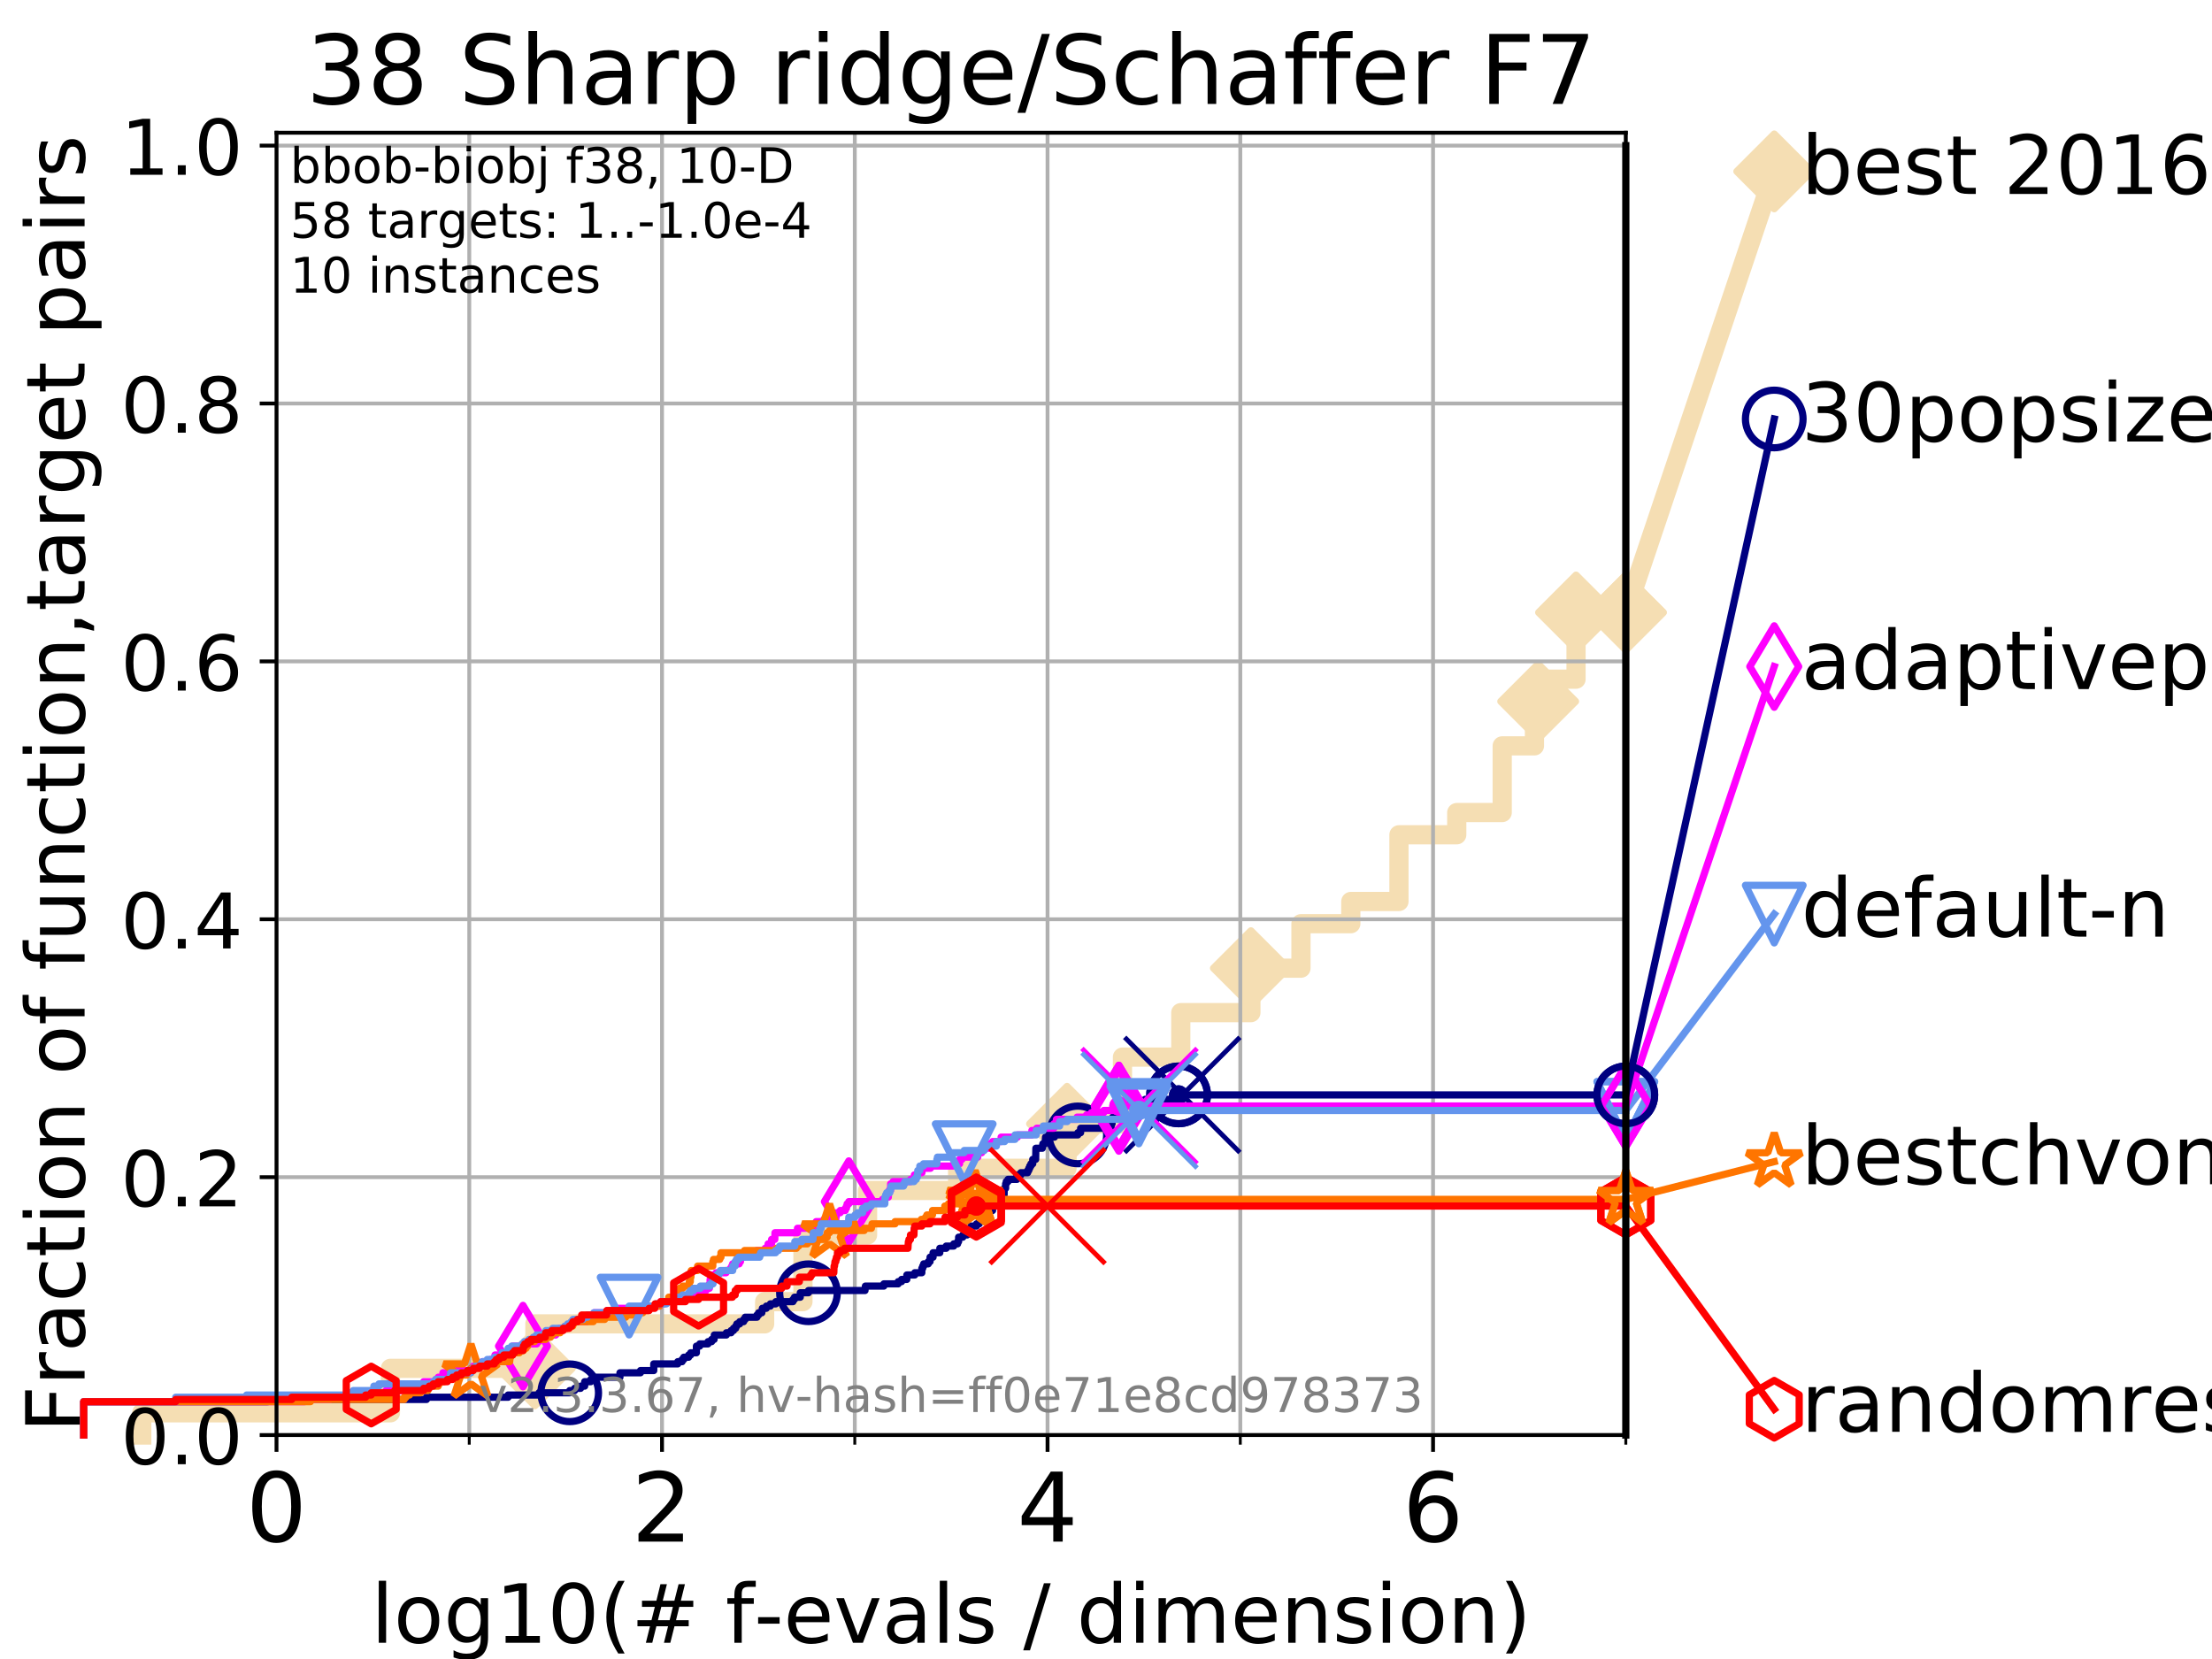 <?xml version="1.0" encoding="utf-8" standalone="no"?>
<!DOCTYPE svg PUBLIC "-//W3C//DTD SVG 1.1//EN"
  "http://www.w3.org/Graphics/SVG/1.1/DTD/svg11.dtd">
<!-- Created with matplotlib (https://matplotlib.org/) -->
<svg height="345.6pt" version="1.1" viewBox="0 0 460.8 345.6" width="460.8pt" xmlns="http://www.w3.org/2000/svg" xmlns:xlink="http://www.w3.org/1999/xlink">
 <defs>
  <style type="text/css">
*{stroke-linecap:butt;stroke-linejoin:round;}
  </style>
 </defs>
 <g id="figure_1">
  <g id="patch_1">
   <path d="M 0 345.6 
L 460.8 345.6 
L 460.8 0 
L 0 0 
z
" style="fill:#ffffff;"/>
  </g>
  <g id="axes_1">
   <g id="patch_2">
    <path d="M 57.6 298.944 
L 338.688 298.944 
L 338.688 27.648 
L 57.6 27.648 
z
" style="fill:#ffffff;"/>
   </g>
   <g id="line2d_1">
    <path d="M 29.533 298.944 
L 29.533 294.313 
L 81.334 294.313 
L 81.334 285.05 
L 111.426 285.05 
L 111.426 275.788 
L 159.288 275.788 
L 159.288 271.157 
L 167.269 271.157 
L 167.269 257.263 
L 180.73 257.263 
L 180.73 248.001 
L 199.49 248.001 
L 199.49 243.37 
L 222.285 243.37 
L 222.285 234.107 
L 233.83 234.107 
L 233.83 220.214 
L 245.977 220.214 
L 245.977 210.951 
L 260.585 210.951 
L 260.585 201.689 
L 271.016 201.689 
L 271.016 192.426 
L 281.399 192.426 
L 281.399 187.795 
L 291.428 187.795 
L 291.428 173.901 
L 303.466 173.901 
L 303.466 169.27 
L 312.937 169.27 
L 312.937 155.377 
L 319.656 155.377 
L 319.656 146.114 
L 320.432 146.114 
L 320.432 141.483 
L 328.319 141.483 
L 328.319 127.589 
L 338.688 127.589 
" style="fill:none;stroke:#f5deb3;stroke-linecap:square;stroke-width:4;"/>
   </g>
   <g id="line2d_2">
    <defs>
     <path d="M 0 7.778 
L 7.778 0 
L 0 -7.778 
L -7.778 0 
z
" id="m4a7ae3cdf4" style="stroke:#f5deb3;stroke-linejoin:miter;stroke-width:1.5;"/>
    </defs>
    <g>
     <use style="fill:#f5deb3;stroke:#f5deb3;stroke-linejoin:miter;stroke-width:1.5;" x="111.426" xlink:href="#m4a7ae3cdf4" y="285.05"/>
     <use style="fill:#f5deb3;stroke:#f5deb3;stroke-linejoin:miter;stroke-width:1.5;" x="222.285" xlink:href="#m4a7ae3cdf4" y="234.107"/>
     <use style="fill:#f5deb3;stroke:#f5deb3;stroke-linejoin:miter;stroke-width:1.5;" x="260.585" xlink:href="#m4a7ae3cdf4" y="201.689"/>
     <use style="fill:#f5deb3;stroke:#f5deb3;stroke-linejoin:miter;stroke-width:1.5;" x="320.432" xlink:href="#m4a7ae3cdf4" y="146.114"/>
     <use style="fill:#f5deb3;stroke:#f5deb3;stroke-linejoin:miter;stroke-width:1.5;" x="328.319" xlink:href="#m4a7ae3cdf4" y="127.589"/>
     <use style="fill:#f5deb3;stroke:#f5deb3;stroke-linejoin:miter;stroke-width:1.5;" x="338.688" xlink:href="#m4a7ae3cdf4" y="127.589"/>
    </g>
   </g>
   <g id="line2d_3">
    <path style="fill:none;stroke:#f5deb3;stroke-linecap:square;stroke-width:4;"/>
    <g/>
   </g>
   <g id="line2d_4">
    <path d="M 338.688 127.589 
L 369.608 35.706 
" style="fill:none;stroke:#f5deb3;stroke-linecap:square;stroke-width:4;"/>
    <g>
     <use style="fill:#f5deb3;stroke:#f5deb3;stroke-linejoin:miter;stroke-width:1.5;" x="338.688" xlink:href="#m4a7ae3cdf4" y="127.589"/>
     <use style="fill:#f5deb3;stroke:#f5deb3;stroke-linejoin:miter;stroke-width:1.5;" x="369.608" xlink:href="#m4a7ae3cdf4" y="35.706"/>
    </g>
   </g>
   <g id="matplotlib.axis_1">
    <g id="xtick_1">
     <g id="line2d_5">
      <path clip-path="url(#p1d35ff5e1a)" d="M 57.6 298.944 
L 57.6 27.648 
" style="fill:none;stroke:#b0b0b0;stroke-linecap:square;stroke-width:0.8;"/>
     </g>
     <g id="line2d_6">
      <defs>
       <path d="M 0 0 
L 0 3.5 
" id="m3b46e50fc9" style="stroke:#000000;stroke-width:0.8;"/>
      </defs>
      <g>
       <use style="stroke:#000000;stroke-width:0.8;" x="57.6" xlink:href="#m3b46e50fc9" y="298.944"/>
      </g>
     </g>
     <g id="text_1">
      <!-- 0 -->
      <defs>
       <path d="M 31.781 66.406 
Q 24.172 66.406 20.328 58.906 
Q 16.5 51.422 16.5 36.375 
Q 16.5 21.391 20.328 13.891 
Q 24.172 6.391 31.781 6.391 
Q 39.453 6.391 43.281 13.891 
Q 47.125 21.391 47.125 36.375 
Q 47.125 51.422 43.281 58.906 
Q 39.453 66.406 31.781 66.406 
z
M 31.781 74.219 
Q 44.047 74.219 50.516 64.516 
Q 56.984 54.828 56.984 36.375 
Q 56.984 17.969 50.516 8.266 
Q 44.047 -1.422 31.781 -1.422 
Q 19.531 -1.422 13.062 8.266 
Q 6.594 17.969 6.594 36.375 
Q 6.594 54.828 13.062 64.516 
Q 19.531 74.219 31.781 74.219 
z
" id="DejaVuSans-48"/>
      </defs>
      <g transform="translate(51.237 321.141)scale(0.2 -0.2)">
       <use xlink:href="#DejaVuSans-48"/>
      </g>
     </g>
    </g>
    <g id="xtick_2">
     <g id="line2d_7">
      <path clip-path="url(#p1d35ff5e1a)" d="M 137.911 298.944 
L 137.911 27.648 
" style="fill:none;stroke:#b0b0b0;stroke-linecap:square;stroke-width:0.8;"/>
     </g>
     <g id="line2d_8">
      <g>
       <use style="stroke:#000000;stroke-width:0.8;" x="137.911" xlink:href="#m3b46e50fc9" y="298.944"/>
      </g>
     </g>
     <g id="text_2">
      <!-- 2 -->
      <defs>
       <path d="M 19.188 8.297 
L 53.609 8.297 
L 53.609 0 
L 7.328 0 
L 7.328 8.297 
Q 12.938 14.109 22.625 23.891 
Q 32.328 33.688 34.812 36.531 
Q 39.547 41.844 41.422 45.531 
Q 43.312 49.219 43.312 52.781 
Q 43.312 58.594 39.234 62.25 
Q 35.156 65.922 28.609 65.922 
Q 23.969 65.922 18.812 64.312 
Q 13.672 62.703 7.812 59.422 
L 7.812 69.391 
Q 13.766 71.781 18.938 73 
Q 24.125 74.219 28.422 74.219 
Q 39.75 74.219 46.484 68.547 
Q 53.219 62.891 53.219 53.422 
Q 53.219 48.922 51.531 44.891 
Q 49.859 40.875 45.406 35.406 
Q 44.188 33.984 37.641 27.219 
Q 31.109 20.453 19.188 8.297 
z
" id="DejaVuSans-50"/>
      </defs>
      <g transform="translate(131.548 321.141)scale(0.2 -0.2)">
       <use xlink:href="#DejaVuSans-50"/>
      </g>
     </g>
    </g>
    <g id="xtick_3">
     <g id="line2d_9">
      <path clip-path="url(#p1d35ff5e1a)" d="M 218.222 298.944 
L 218.222 27.648 
" style="fill:none;stroke:#b0b0b0;stroke-linecap:square;stroke-width:0.8;"/>
     </g>
     <g id="line2d_10">
      <g>
       <use style="stroke:#000000;stroke-width:0.8;" x="218.222" xlink:href="#m3b46e50fc9" y="298.944"/>
      </g>
     </g>
     <g id="text_3">
      <!-- 4 -->
      <defs>
       <path d="M 37.797 64.312 
L 12.891 25.391 
L 37.797 25.391 
z
M 35.203 72.906 
L 47.609 72.906 
L 47.609 25.391 
L 58.016 25.391 
L 58.016 17.188 
L 47.609 17.188 
L 47.609 0 
L 37.797 0 
L 37.797 17.188 
L 4.891 17.188 
L 4.891 26.703 
z
" id="DejaVuSans-52"/>
      </defs>
      <g transform="translate(211.859 321.141)scale(0.2 -0.2)">
       <use xlink:href="#DejaVuSans-52"/>
      </g>
     </g>
    </g>
    <g id="xtick_4">
     <g id="line2d_11">
      <path clip-path="url(#p1d35ff5e1a)" d="M 298.533 298.944 
L 298.533 27.648 
" style="fill:none;stroke:#b0b0b0;stroke-linecap:square;stroke-width:0.8;"/>
     </g>
     <g id="line2d_12">
      <g>
       <use style="stroke:#000000;stroke-width:0.8;" x="298.533" xlink:href="#m3b46e50fc9" y="298.944"/>
      </g>
     </g>
     <g id="text_4">
      <!-- 6 -->
      <defs>
       <path d="M 33.016 40.375 
Q 26.375 40.375 22.484 35.828 
Q 18.609 31.297 18.609 23.391 
Q 18.609 15.531 22.484 10.953 
Q 26.375 6.391 33.016 6.391 
Q 39.656 6.391 43.531 10.953 
Q 47.406 15.531 47.406 23.391 
Q 47.406 31.297 43.531 35.828 
Q 39.656 40.375 33.016 40.375 
z
M 52.594 71.297 
L 52.594 62.312 
Q 48.875 64.062 45.094 64.984 
Q 41.312 65.922 37.594 65.922 
Q 27.828 65.922 22.672 59.328 
Q 17.531 52.734 16.797 39.406 
Q 19.672 43.656 24.016 45.922 
Q 28.375 48.188 33.594 48.188 
Q 44.578 48.188 50.953 41.516 
Q 57.328 34.859 57.328 23.391 
Q 57.328 12.156 50.688 5.359 
Q 44.047 -1.422 33.016 -1.422 
Q 20.359 -1.422 13.672 8.266 
Q 6.984 17.969 6.984 36.375 
Q 6.984 53.656 15.188 63.938 
Q 23.391 74.219 37.203 74.219 
Q 40.922 74.219 44.703 73.484 
Q 48.484 72.75 52.594 71.297 
z
" id="DejaVuSans-54"/>
      </defs>
      <g transform="translate(292.17 321.141)scale(0.2 -0.2)">
       <use xlink:href="#DejaVuSans-54"/>
      </g>
     </g>
    </g>
    <g id="xtick_5">
     <g id="line2d_13">
      <path clip-path="url(#p1d35ff5e1a)" d="M 97.755 298.944 
L 97.755 27.648 
" style="fill:none;stroke:#b0b0b0;stroke-linecap:square;stroke-width:0.8;"/>
     </g>
     <g id="line2d_14">
      <defs>
       <path d="M 0 0 
L 0 2 
" id="m364fae4251" style="stroke:#000000;stroke-width:0.6;"/>
      </defs>
      <g>
       <use style="stroke:#000000;stroke-width:0.6;" x="97.755" xlink:href="#m364fae4251" y="298.944"/>
      </g>
     </g>
    </g>
    <g id="xtick_6">
     <g id="line2d_15">
      <path clip-path="url(#p1d35ff5e1a)" d="M 178.066 298.944 
L 178.066 27.648 
" style="fill:none;stroke:#b0b0b0;stroke-linecap:square;stroke-width:0.8;"/>
     </g>
     <g id="line2d_16">
      <g>
       <use style="stroke:#000000;stroke-width:0.6;" x="178.066" xlink:href="#m364fae4251" y="298.944"/>
      </g>
     </g>
    </g>
    <g id="xtick_7">
     <g id="line2d_17">
      <path clip-path="url(#p1d35ff5e1a)" d="M 258.377 298.944 
L 258.377 27.648 
" style="fill:none;stroke:#b0b0b0;stroke-linecap:square;stroke-width:0.8;"/>
     </g>
     <g id="line2d_18">
      <g>
       <use style="stroke:#000000;stroke-width:0.6;" x="258.377" xlink:href="#m364fae4251" y="298.944"/>
      </g>
     </g>
    </g>
    <g id="xtick_8">
     <g id="line2d_19">
      <path clip-path="url(#p1d35ff5e1a)" d="M 338.688 298.944 
L 338.688 27.648 
" style="fill:none;stroke:#b0b0b0;stroke-linecap:square;stroke-width:0.8;"/>
     </g>
     <g id="line2d_20">
      <g>
       <use style="stroke:#000000;stroke-width:0.6;" x="338.688" xlink:href="#m364fae4251" y="298.944"/>
      </g>
     </g>
    </g>
    <g id="text_5">
     <!-- log10(# f-evals / dimension) -->
     <defs>
      <path d="M 9.422 75.984 
L 18.406 75.984 
L 18.406 0 
L 9.422 0 
z
" id="DejaVuSans-108"/>
      <path d="M 30.609 48.391 
Q 23.391 48.391 19.188 42.75 
Q 14.984 37.109 14.984 27.297 
Q 14.984 17.484 19.156 11.844 
Q 23.344 6.203 30.609 6.203 
Q 37.797 6.203 41.984 11.859 
Q 46.188 17.531 46.188 27.297 
Q 46.188 37.016 41.984 42.703 
Q 37.797 48.391 30.609 48.391 
z
M 30.609 56 
Q 42.328 56 49.016 48.375 
Q 55.719 40.766 55.719 27.297 
Q 55.719 13.875 49.016 6.219 
Q 42.328 -1.422 30.609 -1.422 
Q 18.844 -1.422 12.172 6.219 
Q 5.516 13.875 5.516 27.297 
Q 5.516 40.766 12.172 48.375 
Q 18.844 56 30.609 56 
z
" id="DejaVuSans-111"/>
      <path d="M 45.406 27.984 
Q 45.406 37.75 41.375 43.109 
Q 37.359 48.484 30.078 48.484 
Q 22.859 48.484 18.828 43.109 
Q 14.797 37.75 14.797 27.984 
Q 14.797 18.266 18.828 12.891 
Q 22.859 7.516 30.078 7.516 
Q 37.359 7.516 41.375 12.891 
Q 45.406 18.266 45.406 27.984 
z
M 54.391 6.781 
Q 54.391 -7.172 48.188 -13.984 
Q 42 -20.797 29.203 -20.797 
Q 24.469 -20.797 20.266 -20.094 
Q 16.062 -19.391 12.109 -17.922 
L 12.109 -9.188 
Q 16.062 -11.328 19.922 -12.344 
Q 23.781 -13.375 27.781 -13.375 
Q 36.625 -13.375 41.016 -8.766 
Q 45.406 -4.156 45.406 5.172 
L 45.406 9.625 
Q 42.625 4.781 38.281 2.391 
Q 33.938 0 27.875 0 
Q 17.828 0 11.672 7.656 
Q 5.516 15.328 5.516 27.984 
Q 5.516 40.672 11.672 48.328 
Q 17.828 56 27.875 56 
Q 33.938 56 38.281 53.609 
Q 42.625 51.219 45.406 46.391 
L 45.406 54.688 
L 54.391 54.688 
z
" id="DejaVuSans-103"/>
      <path d="M 12.406 8.297 
L 28.516 8.297 
L 28.516 63.922 
L 10.984 60.406 
L 10.984 69.391 
L 28.422 72.906 
L 38.281 72.906 
L 38.281 8.297 
L 54.391 8.297 
L 54.391 0 
L 12.406 0 
z
" id="DejaVuSans-49"/>
      <path d="M 31 75.875 
Q 24.469 64.656 21.281 53.656 
Q 18.109 42.672 18.109 31.391 
Q 18.109 20.125 21.312 9.062 
Q 24.516 -2 31 -13.188 
L 23.188 -13.188 
Q 15.875 -1.703 12.234 9.375 
Q 8.594 20.453 8.594 31.391 
Q 8.594 42.281 12.203 53.312 
Q 15.828 64.359 23.188 75.875 
z
" id="DejaVuSans-40"/>
      <path d="M 51.125 44 
L 36.922 44 
L 32.812 27.688 
L 47.125 27.688 
z
M 43.797 71.781 
L 38.719 51.516 
L 52.984 51.516 
L 58.109 71.781 
L 65.922 71.781 
L 60.891 51.516 
L 76.125 51.516 
L 76.125 44 
L 58.984 44 
L 54.984 27.688 
L 70.516 27.688 
L 70.516 20.219 
L 53.078 20.219 
L 48 0 
L 40.188 0 
L 45.219 20.219 
L 30.906 20.219 
L 25.875 0 
L 18.016 0 
L 23.094 20.219 
L 7.719 20.219 
L 7.719 27.688 
L 24.906 27.688 
L 29 44 
L 13.281 44 
L 13.281 51.516 
L 30.906 51.516 
L 35.891 71.781 
z
" id="DejaVuSans-35"/>
      <path id="DejaVuSans-32"/>
      <path d="M 37.109 75.984 
L 37.109 68.5 
L 28.516 68.5 
Q 23.688 68.5 21.797 66.547 
Q 19.922 64.594 19.922 59.516 
L 19.922 54.688 
L 34.719 54.688 
L 34.719 47.703 
L 19.922 47.703 
L 19.922 0 
L 10.891 0 
L 10.891 47.703 
L 2.297 47.703 
L 2.297 54.688 
L 10.891 54.688 
L 10.891 58.5 
Q 10.891 67.625 15.141 71.797 
Q 19.391 75.984 28.609 75.984 
z
" id="DejaVuSans-102"/>
      <path d="M 4.891 31.391 
L 31.203 31.391 
L 31.203 23.391 
L 4.891 23.391 
z
" id="DejaVuSans-45"/>
      <path d="M 56.203 29.594 
L 56.203 25.203 
L 14.891 25.203 
Q 15.484 15.922 20.484 11.062 
Q 25.484 6.203 34.422 6.203 
Q 39.594 6.203 44.453 7.469 
Q 49.312 8.734 54.109 11.281 
L 54.109 2.781 
Q 49.266 0.734 44.188 -0.344 
Q 39.109 -1.422 33.891 -1.422 
Q 20.797 -1.422 13.156 6.188 
Q 5.516 13.812 5.516 26.812 
Q 5.516 40.234 12.766 48.109 
Q 20.016 56 32.328 56 
Q 43.359 56 49.781 48.891 
Q 56.203 41.797 56.203 29.594 
z
M 47.219 32.234 
Q 47.125 39.594 43.094 43.984 
Q 39.062 48.391 32.422 48.391 
Q 24.906 48.391 20.391 44.141 
Q 15.875 39.891 15.188 32.172 
z
" id="DejaVuSans-101"/>
      <path d="M 2.984 54.688 
L 12.5 54.688 
L 29.594 8.797 
L 46.688 54.688 
L 56.203 54.688 
L 35.688 0 
L 23.484 0 
z
" id="DejaVuSans-118"/>
      <path d="M 34.281 27.484 
Q 23.391 27.484 19.188 25 
Q 14.984 22.516 14.984 16.5 
Q 14.984 11.719 18.141 8.906 
Q 21.297 6.109 26.703 6.109 
Q 34.188 6.109 38.703 11.406 
Q 43.219 16.703 43.219 25.484 
L 43.219 27.484 
z
M 52.203 31.203 
L 52.203 0 
L 43.219 0 
L 43.219 8.297 
Q 40.141 3.328 35.547 0.953 
Q 30.953 -1.422 24.312 -1.422 
Q 15.922 -1.422 10.953 3.297 
Q 6 8.016 6 15.922 
Q 6 25.141 12.172 29.828 
Q 18.359 34.516 30.609 34.516 
L 43.219 34.516 
L 43.219 35.406 
Q 43.219 41.609 39.141 45 
Q 35.062 48.391 27.688 48.391 
Q 23 48.391 18.547 47.266 
Q 14.109 46.141 10.016 43.891 
L 10.016 52.203 
Q 14.938 54.109 19.578 55.047 
Q 24.219 56 28.609 56 
Q 40.484 56 46.344 49.844 
Q 52.203 43.703 52.203 31.203 
z
" id="DejaVuSans-97"/>
      <path d="M 44.281 53.078 
L 44.281 44.578 
Q 40.484 46.531 36.375 47.5 
Q 32.281 48.484 27.875 48.484 
Q 21.188 48.484 17.844 46.438 
Q 14.5 44.391 14.5 40.281 
Q 14.5 37.156 16.891 35.375 
Q 19.281 33.594 26.516 31.984 
L 29.594 31.297 
Q 39.156 29.25 43.188 25.516 
Q 47.219 21.781 47.219 15.094 
Q 47.219 7.469 41.188 3.016 
Q 35.156 -1.422 24.609 -1.422 
Q 20.219 -1.422 15.453 -0.562 
Q 10.688 0.297 5.422 2 
L 5.422 11.281 
Q 10.406 8.688 15.234 7.391 
Q 20.062 6.109 24.812 6.109 
Q 31.156 6.109 34.562 8.281 
Q 37.984 10.453 37.984 14.406 
Q 37.984 18.062 35.516 20.016 
Q 33.062 21.969 24.703 23.781 
L 21.578 24.516 
Q 13.234 26.266 9.516 29.906 
Q 5.812 33.547 5.812 39.891 
Q 5.812 47.609 11.281 51.797 
Q 16.75 56 26.812 56 
Q 31.781 56 36.172 55.266 
Q 40.578 54.547 44.281 53.078 
z
" id="DejaVuSans-115"/>
      <path d="M 25.391 72.906 
L 33.688 72.906 
L 8.297 -9.281 
L 0 -9.281 
z
" id="DejaVuSans-47"/>
      <path d="M 45.406 46.391 
L 45.406 75.984 
L 54.391 75.984 
L 54.391 0 
L 45.406 0 
L 45.406 8.203 
Q 42.578 3.328 38.25 0.953 
Q 33.938 -1.422 27.875 -1.422 
Q 17.969 -1.422 11.734 6.484 
Q 5.516 14.406 5.516 27.297 
Q 5.516 40.188 11.734 48.094 
Q 17.969 56 27.875 56 
Q 33.938 56 38.25 53.625 
Q 42.578 51.266 45.406 46.391 
z
M 14.797 27.297 
Q 14.797 17.391 18.875 11.75 
Q 22.953 6.109 30.078 6.109 
Q 37.203 6.109 41.297 11.75 
Q 45.406 17.391 45.406 27.297 
Q 45.406 37.203 41.297 42.844 
Q 37.203 48.484 30.078 48.484 
Q 22.953 48.484 18.875 42.844 
Q 14.797 37.203 14.797 27.297 
z
" id="DejaVuSans-100"/>
      <path d="M 9.422 54.688 
L 18.406 54.688 
L 18.406 0 
L 9.422 0 
z
M 9.422 75.984 
L 18.406 75.984 
L 18.406 64.594 
L 9.422 64.594 
z
" id="DejaVuSans-105"/>
      <path d="M 52 44.188 
Q 55.375 50.25 60.062 53.125 
Q 64.75 56 71.094 56 
Q 79.641 56 84.281 50.016 
Q 88.922 44.047 88.922 33.016 
L 88.922 0 
L 79.891 0 
L 79.891 32.719 
Q 79.891 40.578 77.094 44.375 
Q 74.312 48.188 68.609 48.188 
Q 61.625 48.188 57.562 43.547 
Q 53.516 38.922 53.516 30.906 
L 53.516 0 
L 44.484 0 
L 44.484 32.719 
Q 44.484 40.625 41.703 44.406 
Q 38.922 48.188 33.109 48.188 
Q 26.219 48.188 22.156 43.531 
Q 18.109 38.875 18.109 30.906 
L 18.109 0 
L 9.078 0 
L 9.078 54.688 
L 18.109 54.688 
L 18.109 46.188 
Q 21.188 51.219 25.484 53.609 
Q 29.781 56 35.688 56 
Q 41.656 56 45.828 52.969 
Q 50 49.953 52 44.188 
z
" id="DejaVuSans-109"/>
      <path d="M 54.891 33.016 
L 54.891 0 
L 45.906 0 
L 45.906 32.719 
Q 45.906 40.484 42.875 44.328 
Q 39.844 48.188 33.797 48.188 
Q 26.516 48.188 22.312 43.547 
Q 18.109 38.922 18.109 30.906 
L 18.109 0 
L 9.078 0 
L 9.078 54.688 
L 18.109 54.688 
L 18.109 46.188 
Q 21.344 51.125 25.703 53.562 
Q 30.078 56 35.797 56 
Q 45.219 56 50.047 50.172 
Q 54.891 44.344 54.891 33.016 
z
" id="DejaVuSans-110"/>
      <path d="M 8.016 75.875 
L 15.828 75.875 
Q 23.141 64.359 26.781 53.312 
Q 30.422 42.281 30.422 31.391 
Q 30.422 20.453 26.781 9.375 
Q 23.141 -1.703 15.828 -13.188 
L 8.016 -13.188 
Q 14.5 -2 17.703 9.062 
Q 20.906 20.125 20.906 31.391 
Q 20.906 42.672 17.703 53.656 
Q 14.5 64.656 8.016 75.875 
z
" id="DejaVuSans-41"/>
     </defs>
     <g transform="translate(77.303 342.218)scale(0.17 -0.17)">
      <use xlink:href="#DejaVuSans-108"/>
      <use x="27.783" xlink:href="#DejaVuSans-111"/>
      <use x="88.965" xlink:href="#DejaVuSans-103"/>
      <use x="152.441" xlink:href="#DejaVuSans-49"/>
      <use x="216.064" xlink:href="#DejaVuSans-48"/>
      <use x="279.688" xlink:href="#DejaVuSans-40"/>
      <use x="318.701" xlink:href="#DejaVuSans-35"/>
      <use x="402.49" xlink:href="#DejaVuSans-32"/>
      <use x="434.277" xlink:href="#DejaVuSans-102"/>
      <use x="469.404" xlink:href="#DejaVuSans-45"/>
      <use x="505.488" xlink:href="#DejaVuSans-101"/>
      <use x="567.012" xlink:href="#DejaVuSans-118"/>
      <use x="626.191" xlink:href="#DejaVuSans-97"/>
      <use x="687.471" xlink:href="#DejaVuSans-108"/>
      <use x="715.254" xlink:href="#DejaVuSans-115"/>
      <use x="767.354" xlink:href="#DejaVuSans-32"/>
      <use x="799.141" xlink:href="#DejaVuSans-47"/>
      <use x="832.832" xlink:href="#DejaVuSans-32"/>
      <use x="864.619" xlink:href="#DejaVuSans-100"/>
      <use x="928.096" xlink:href="#DejaVuSans-105"/>
      <use x="955.879" xlink:href="#DejaVuSans-109"/>
      <use x="1053.291" xlink:href="#DejaVuSans-101"/>
      <use x="1114.814" xlink:href="#DejaVuSans-110"/>
      <use x="1178.193" xlink:href="#DejaVuSans-115"/>
      <use x="1230.293" xlink:href="#DejaVuSans-105"/>
      <use x="1258.076" xlink:href="#DejaVuSans-111"/>
      <use x="1319.258" xlink:href="#DejaVuSans-110"/>
      <use x="1382.637" xlink:href="#DejaVuSans-41"/>
     </g>
    </g>
   </g>
   <g id="matplotlib.axis_2">
    <g id="ytick_1">
     <g id="line2d_21">
      <path clip-path="url(#p1d35ff5e1a)" d="M 57.6 298.944 
L 338.688 298.944 
" style="fill:none;stroke:#b0b0b0;stroke-linecap:square;stroke-width:0.8;"/>
     </g>
     <g id="line2d_22">
      <defs>
       <path d="M 0 0 
L -3.5 0 
" id="mc59cb093c9" style="stroke:#000000;stroke-width:0.8;"/>
      </defs>
      <g>
       <use style="stroke:#000000;stroke-width:0.8;" x="57.6" xlink:href="#mc59cb093c9" y="298.944"/>
      </g>
     </g>
     <g id="text_6">
      <!-- 0.0 -->
      <defs>
       <path d="M 10.688 12.406 
L 21 12.406 
L 21 0 
L 10.688 0 
z
" id="DejaVuSans-46"/>
      </defs>
      <g transform="translate(25.155 305.023)scale(0.16 -0.16)">
       <use xlink:href="#DejaVuSans-48"/>
       <use x="63.623" xlink:href="#DejaVuSans-46"/>
       <use x="95.41" xlink:href="#DejaVuSans-48"/>
      </g>
     </g>
    </g>
    <g id="ytick_2">
     <g id="line2d_23">
      <path clip-path="url(#p1d35ff5e1a)" d="M 57.6 245.222 
L 338.688 245.222 
" style="fill:none;stroke:#b0b0b0;stroke-linecap:square;stroke-width:0.8;"/>
     </g>
     <g id="line2d_24">
      <g>
       <use style="stroke:#000000;stroke-width:0.8;" x="57.6" xlink:href="#mc59cb093c9" y="245.222"/>
      </g>
     </g>
     <g id="text_7">
      <!-- 0.2 -->
      <g transform="translate(25.155 251.301)scale(0.16 -0.16)">
       <use xlink:href="#DejaVuSans-48"/>
       <use x="63.623" xlink:href="#DejaVuSans-46"/>
       <use x="95.41" xlink:href="#DejaVuSans-50"/>
      </g>
     </g>
    </g>
    <g id="ytick_3">
     <g id="line2d_25">
      <path clip-path="url(#p1d35ff5e1a)" d="M 57.6 191.5 
L 338.688 191.5 
" style="fill:none;stroke:#b0b0b0;stroke-linecap:square;stroke-width:0.8;"/>
     </g>
     <g id="line2d_26">
      <g>
       <use style="stroke:#000000;stroke-width:0.8;" x="57.6" xlink:href="#mc59cb093c9" y="191.5"/>
      </g>
     </g>
     <g id="text_8">
      <!-- 0.4 -->
      <g transform="translate(25.155 197.579)scale(0.16 -0.16)">
       <use xlink:href="#DejaVuSans-48"/>
       <use x="63.623" xlink:href="#DejaVuSans-46"/>
       <use x="95.41" xlink:href="#DejaVuSans-52"/>
      </g>
     </g>
    </g>
    <g id="ytick_4">
     <g id="line2d_27">
      <path clip-path="url(#p1d35ff5e1a)" d="M 57.6 137.778 
L 338.688 137.778 
" style="fill:none;stroke:#b0b0b0;stroke-linecap:square;stroke-width:0.8;"/>
     </g>
     <g id="line2d_28">
      <g>
       <use style="stroke:#000000;stroke-width:0.8;" x="57.6" xlink:href="#mc59cb093c9" y="137.778"/>
      </g>
     </g>
     <g id="text_9">
      <!-- 0.6 -->
      <g transform="translate(25.155 143.857)scale(0.16 -0.16)">
       <use xlink:href="#DejaVuSans-48"/>
       <use x="63.623" xlink:href="#DejaVuSans-46"/>
       <use x="95.41" xlink:href="#DejaVuSans-54"/>
      </g>
     </g>
    </g>
    <g id="ytick_5">
     <g id="line2d_29">
      <path clip-path="url(#p1d35ff5e1a)" d="M 57.6 84.056 
L 338.688 84.056 
" style="fill:none;stroke:#b0b0b0;stroke-linecap:square;stroke-width:0.8;"/>
     </g>
     <g id="line2d_30">
      <g>
       <use style="stroke:#000000;stroke-width:0.8;" x="57.6" xlink:href="#mc59cb093c9" y="84.056"/>
      </g>
     </g>
     <g id="text_10">
      <!-- 0.8 -->
      <defs>
       <path d="M 31.781 34.625 
Q 24.75 34.625 20.719 30.859 
Q 16.703 27.094 16.703 20.516 
Q 16.703 13.922 20.719 10.156 
Q 24.75 6.391 31.781 6.391 
Q 38.812 6.391 42.859 10.172 
Q 46.922 13.969 46.922 20.516 
Q 46.922 27.094 42.891 30.859 
Q 38.875 34.625 31.781 34.625 
z
M 21.922 38.812 
Q 15.578 40.375 12.031 44.719 
Q 8.5 49.078 8.5 55.328 
Q 8.5 64.062 14.719 69.141 
Q 20.953 74.219 31.781 74.219 
Q 42.672 74.219 48.875 69.141 
Q 55.078 64.062 55.078 55.328 
Q 55.078 49.078 51.531 44.719 
Q 48 40.375 41.703 38.812 
Q 48.828 37.156 52.797 32.312 
Q 56.781 27.484 56.781 20.516 
Q 56.781 9.906 50.312 4.234 
Q 43.844 -1.422 31.781 -1.422 
Q 19.734 -1.422 13.25 4.234 
Q 6.781 9.906 6.781 20.516 
Q 6.781 27.484 10.781 32.312 
Q 14.797 37.156 21.922 38.812 
z
M 18.312 54.391 
Q 18.312 48.734 21.844 45.562 
Q 25.391 42.391 31.781 42.391 
Q 38.141 42.391 41.719 45.562 
Q 45.312 48.734 45.312 54.391 
Q 45.312 60.062 41.719 63.234 
Q 38.141 66.406 31.781 66.406 
Q 25.391 66.406 21.844 63.234 
Q 18.312 60.062 18.312 54.391 
z
" id="DejaVuSans-56"/>
      </defs>
      <g transform="translate(25.155 90.135)scale(0.16 -0.16)">
       <use xlink:href="#DejaVuSans-48"/>
       <use x="63.623" xlink:href="#DejaVuSans-46"/>
       <use x="95.41" xlink:href="#DejaVuSans-56"/>
      </g>
     </g>
    </g>
    <g id="ytick_6">
     <g id="line2d_31">
      <path clip-path="url(#p1d35ff5e1a)" d="M 57.6 30.334 
L 338.688 30.334 
" style="fill:none;stroke:#b0b0b0;stroke-linecap:square;stroke-width:0.8;"/>
     </g>
     <g id="line2d_32">
      <g>
       <use style="stroke:#000000;stroke-width:0.8;" x="57.6" xlink:href="#mc59cb093c9" y="30.334"/>
      </g>
     </g>
     <g id="text_11">
      <!-- 1.0 -->
      <g transform="translate(25.155 36.413)scale(0.16 -0.16)">
       <use xlink:href="#DejaVuSans-49"/>
       <use x="63.623" xlink:href="#DejaVuSans-46"/>
       <use x="95.41" xlink:href="#DejaVuSans-48"/>
      </g>
     </g>
    </g>
    <g id="text_12">
     <!-- Fraction of function,target pairs -->
     <defs>
      <path d="M 9.812 72.906 
L 51.703 72.906 
L 51.703 64.594 
L 19.672 64.594 
L 19.672 43.109 
L 48.578 43.109 
L 48.578 34.812 
L 19.672 34.812 
L 19.672 0 
L 9.812 0 
z
" id="DejaVuSans-70"/>
      <path d="M 41.109 46.297 
Q 39.594 47.172 37.812 47.578 
Q 36.031 48 33.891 48 
Q 26.266 48 22.188 43.047 
Q 18.109 38.094 18.109 28.812 
L 18.109 0 
L 9.078 0 
L 9.078 54.688 
L 18.109 54.688 
L 18.109 46.188 
Q 20.953 51.172 25.484 53.578 
Q 30.031 56 36.531 56 
Q 37.453 56 38.578 55.875 
Q 39.703 55.766 41.062 55.516 
z
" id="DejaVuSans-114"/>
      <path d="M 48.781 52.594 
L 48.781 44.188 
Q 44.969 46.297 41.141 47.344 
Q 37.312 48.391 33.406 48.391 
Q 24.656 48.391 19.812 42.844 
Q 14.984 37.312 14.984 27.297 
Q 14.984 17.281 19.812 11.734 
Q 24.656 6.203 33.406 6.203 
Q 37.312 6.203 41.141 7.25 
Q 44.969 8.297 48.781 10.406 
L 48.781 2.094 
Q 45.016 0.344 40.984 -0.531 
Q 36.969 -1.422 32.422 -1.422 
Q 20.062 -1.422 12.781 6.344 
Q 5.516 14.109 5.516 27.297 
Q 5.516 40.672 12.859 48.328 
Q 20.219 56 33.016 56 
Q 37.156 56 41.109 55.141 
Q 45.062 54.297 48.781 52.594 
z
" id="DejaVuSans-99"/>
      <path d="M 18.312 70.219 
L 18.312 54.688 
L 36.812 54.688 
L 36.812 47.703 
L 18.312 47.703 
L 18.312 18.016 
Q 18.312 11.328 20.141 9.422 
Q 21.969 7.516 27.594 7.516 
L 36.812 7.516 
L 36.812 0 
L 27.594 0 
Q 17.188 0 13.234 3.875 
Q 9.281 7.766 9.281 18.016 
L 9.281 47.703 
L 2.688 47.703 
L 2.688 54.688 
L 9.281 54.688 
L 9.281 70.219 
z
" id="DejaVuSans-116"/>
      <path d="M 8.5 21.578 
L 8.5 54.688 
L 17.484 54.688 
L 17.484 21.922 
Q 17.484 14.156 20.5 10.266 
Q 23.531 6.391 29.594 6.391 
Q 36.859 6.391 41.078 11.031 
Q 45.312 15.672 45.312 23.688 
L 45.312 54.688 
L 54.297 54.688 
L 54.297 0 
L 45.312 0 
L 45.312 8.406 
Q 42.047 3.422 37.719 1 
Q 33.406 -1.422 27.688 -1.422 
Q 18.266 -1.422 13.375 4.438 
Q 8.5 10.297 8.5 21.578 
z
M 31.109 56 
z
" id="DejaVuSans-117"/>
      <path d="M 11.719 12.406 
L 22.016 12.406 
L 22.016 4 
L 14.016 -11.625 
L 7.719 -11.625 
L 11.719 4 
z
" id="DejaVuSans-44"/>
      <path d="M 18.109 8.203 
L 18.109 -20.797 
L 9.078 -20.797 
L 9.078 54.688 
L 18.109 54.688 
L 18.109 46.391 
Q 20.953 51.266 25.266 53.625 
Q 29.594 56 35.594 56 
Q 45.562 56 51.781 48.094 
Q 58.016 40.188 58.016 27.297 
Q 58.016 14.406 51.781 6.484 
Q 45.562 -1.422 35.594 -1.422 
Q 29.594 -1.422 25.266 0.953 
Q 20.953 3.328 18.109 8.203 
z
M 48.688 27.297 
Q 48.688 37.203 44.609 42.844 
Q 40.531 48.484 33.406 48.484 
Q 26.266 48.484 22.188 42.844 
Q 18.109 37.203 18.109 27.297 
Q 18.109 17.391 22.188 11.75 
Q 26.266 6.109 33.406 6.109 
Q 40.531 6.109 44.609 11.75 
Q 48.688 17.391 48.688 27.297 
z
" id="DejaVuSans-112"/>
     </defs>
     <g transform="translate(17.62 298.435)rotate(-90)scale(0.17 -0.17)">
      <use xlink:href="#DejaVuSans-70"/>
      <use x="57.41" xlink:href="#DejaVuSans-114"/>
      <use x="98.523" xlink:href="#DejaVuSans-97"/>
      <use x="159.803" xlink:href="#DejaVuSans-99"/>
      <use x="214.783" xlink:href="#DejaVuSans-116"/>
      <use x="253.992" xlink:href="#DejaVuSans-105"/>
      <use x="281.775" xlink:href="#DejaVuSans-111"/>
      <use x="342.957" xlink:href="#DejaVuSans-110"/>
      <use x="406.336" xlink:href="#DejaVuSans-32"/>
      <use x="438.123" xlink:href="#DejaVuSans-111"/>
      <use x="499.305" xlink:href="#DejaVuSans-102"/>
      <use x="534.51" xlink:href="#DejaVuSans-32"/>
      <use x="566.297" xlink:href="#DejaVuSans-102"/>
      <use x="601.502" xlink:href="#DejaVuSans-117"/>
      <use x="664.881" xlink:href="#DejaVuSans-110"/>
      <use x="728.26" xlink:href="#DejaVuSans-99"/>
      <use x="783.24" xlink:href="#DejaVuSans-116"/>
      <use x="822.449" xlink:href="#DejaVuSans-105"/>
      <use x="850.232" xlink:href="#DejaVuSans-111"/>
      <use x="911.414" xlink:href="#DejaVuSans-110"/>
      <use x="974.793" xlink:href="#DejaVuSans-44"/>
      <use x="1006.58" xlink:href="#DejaVuSans-116"/>
      <use x="1045.789" xlink:href="#DejaVuSans-97"/>
      <use x="1107.068" xlink:href="#DejaVuSans-114"/>
      <use x="1148.166" xlink:href="#DejaVuSans-103"/>
      <use x="1211.643" xlink:href="#DejaVuSans-101"/>
      <use x="1273.166" xlink:href="#DejaVuSans-116"/>
      <use x="1312.375" xlink:href="#DejaVuSans-32"/>
      <use x="1344.162" xlink:href="#DejaVuSans-112"/>
      <use x="1407.639" xlink:href="#DejaVuSans-97"/>
      <use x="1468.918" xlink:href="#DejaVuSans-105"/>
      <use x="1496.701" xlink:href="#DejaVuSans-114"/>
      <use x="1537.814" xlink:href="#DejaVuSans-115"/>
     </g>
    </g>
   </g>
   <g id="line2d_33">
    <defs>
     <path d="M 0 1.5 
C 0.398 1.5 0.779 1.342 1.061 1.061 
C 1.342 0.779 1.5 0.398 1.5 0 
C 1.5 -0.398 1.342 -0.779 1.061 -1.061 
C 0.779 -1.342 0.398 -1.5 0 -1.5 
C -0.398 -1.5 -0.779 -1.342 -1.061 -1.061 
C -1.342 -0.779 -1.5 -0.398 -1.5 0 
C -1.5 0.398 -1.342 0.779 -1.061 1.061 
C -0.779 1.342 -0.398 1.5 0 1.5 
z
" id="mdd1671767a" style="stroke:#f5deb3;"/>
    </defs>
    <g>
     <use style="fill:#f5deb3;stroke:#f5deb3;" x="328.319" xlink:href="#mdd1671767a" y="127.589"/>
     <use style="fill:#f5deb3;stroke:#f5deb3;" x="328.319" xlink:href="#mdd1671767a" y="127.589"/>
    </g>
   </g>
   <g id="line2d_34">
    <defs>
     <path d="M 0 1.5 
C 0.398 1.5 0.779 1.342 1.061 1.061 
C 1.342 0.779 1.5 0.398 1.5 0 
C 1.5 -0.398 1.342 -0.779 1.061 -1.061 
C 0.779 -1.342 0.398 -1.5 0 -1.5 
C -0.398 -1.5 -0.779 -1.342 -1.061 -1.061 
C -1.342 -0.779 -1.5 -0.398 -1.5 0 
C -1.5 0.398 -1.342 0.779 -1.061 1.061 
C -0.779 1.342 -0.398 1.5 0 1.5 
z
" id="md5149c552b" style="stroke:#000080;"/>
    </defs>
    <g>
     <use style="fill:#000080;stroke:#000080;" x="245.525" xlink:href="#md5149c552b" y="228.087"/>
     <use style="fill:#000080;stroke:#000080;" x="245.525" xlink:href="#md5149c552b" y="228.087"/>
    </g>
   </g>
   <g id="line2d_35">
    <path d="M 17.445 298.944 
L 17.445 291.997 
L 55.763 291.997 
L 55.763 291.534 
L 88.847 291.534 
L 88.847 291.071 
L 105.843 291.071 
L 105.843 290.608 
L 112.281 290.608 
L 112.281 290.145 
L 118.682 290.145 
L 118.682 289.682 
L 119.702 289.682 
L 119.702 289.218 
L 120.945 289.218 
L 120.945 288.755 
L 121.8 288.755 
L 121.8 287.829 
L 123.071 287.829 
L 123.071 287.366 
L 123.673 287.366 
L 123.673 286.903 
L 129.147 286.903 
L 129.147 285.977 
L 133.421 285.977 
L 133.421 285.514 
L 136.189 285.514 
L 136.189 284.124 
L 141.192 284.124 
L 141.192 283.661 
L 142.093 283.661 
L 142.093 283.198 
L 142.446 283.198 
L 142.446 282.735 
L 143.452 282.735 
L 143.452 282.272 
L 143.878 282.272 
L 143.878 281.809 
L 145.075 281.809 
L 145.075 280.419 
L 145.766 280.419 
L 145.766 279.956 
L 147.49 279.956 
L 147.49 279.493 
L 148.248 279.493 
L 148.248 279.03 
L 148.761 279.03 
L 148.799 278.104 
L 151.309 278.104 
L 151.309 277.64 
L 152.299 277.64 
L 152.299 277.177 
L 152.796 277.177 
L 152.796 276.714 
L 153.258 276.714 
L 153.258 276.251 
L 153.495 276.251 
L 153.495 275.788 
L 154.098 275.788 
L 154.098 275.325 
L 154.913 275.325 
L 154.913 274.862 
L 155.239 274.862 
L 155.239 274.399 
L 157.692 274.399 
L 157.692 273.935 
L 158.031 273.935 
L 158.031 273.472 
L 158.706 273.472 
L 158.806 272.546 
L 159.638 272.546 
L 159.638 272.083 
L 160.48 272.083 
L 160.48 271.62 
L 161.618 271.62 
L 161.618 271.157 
L 165.183 271.157 
L 165.183 270.694 
L 165.501 270.694 
L 165.501 270.231 
L 166.709 270.231 
L 166.709 269.304 
L 168.419 269.304 
L 168.419 268.841 
L 180.199 268.841 
L 180.278 267.915 
L 184.121 267.915 
L 184.121 267.452 
L 187.105 267.452 
L 187.105 266.989 
L 187.817 266.989 
L 187.817 266.526 
L 188.907 266.526 
L 188.907 265.599 
L 190.565 265.599 
L 190.565 265.136 
L 192.036 265.136 
L 192.036 264.21 
L 192.22 264.21 
L 192.22 263.747 
L 192.419 263.747 
L 192.419 263.284 
L 193.374 263.284 
L 193.374 262.821 
L 193.747 262.821 
L 193.747 261.894 
L 194.374 261.894 
L 194.374 260.968 
L 195.781 260.968 
L 195.781 260.042 
L 197.111 260.042 
L 197.111 259.579 
L 198.68 259.579 
L 198.68 259.116 
L 199.488 259.116 
L 199.488 258.653 
L 199.694 258.653 
L 199.694 257.726 
L 200.574 257.726 
L 200.574 257.263 
L 201.473 257.263 
L 201.473 256.8 
L 201.905 256.8 
L 201.905 256.337 
L 202.259 256.337 
L 202.259 255.411 
L 203.431 255.411 
L 203.431 254.948 
L 203.995 254.948 
L 203.995 254.484 
L 204.321 254.484 
L 204.321 254.021 
L 205.546 254.021 
L 205.546 253.095 
L 205.913 253.095 
L 205.913 252.632 
L 206.053 252.632 
L 206.053 252.169 
L 206.772 252.169 
L 206.772 251.243 
L 207.184 251.243 
L 207.184 250.779 
L 207.316 250.779 
L 207.316 250.316 
L 207.574 250.316 
L 207.574 249.853 
L 208.755 249.853 
L 208.755 248.927 
L 209.178 248.927 
L 209.198 247.538 
L 209.489 247.538 
L 209.489 246.611 
L 209.618 246.611 
L 209.618 246.148 
L 209.986 246.148 
L 209.986 245.685 
L 211.854 245.685 
L 211.854 244.759 
L 212.659 244.759 
L 212.659 244.296 
L 214.08 244.296 
L 214.08 243.833 
L 214.315 243.833 
L 214.315 243.37 
L 214.511 243.37 
L 214.511 242.906 
L 214.761 242.906 
L 214.761 242.443 
L 215.137 242.443 
L 215.137 241.517 
L 215.75 241.517 
L 215.792 239.201 
L 217.134 239.201 
L 217.239 238.275 
L 217.699 238.275 
L 217.802 236.886 
L 219.672 236.886 
L 219.672 236.423 
L 224.536 236.423 
L 224.536 235.96 
L 225.113 235.96 
L 225.113 235.033 
L 231.465 235.033 
L 231.465 234.107 
L 231.663 234.107 
L 231.663 233.181 
L 231.808 233.181 
L 231.808 232.718 
L 232.125 232.718 
L 232.125 232.255 
L 232.347 232.255 
L 232.347 231.328 
L 233.728 231.328 
L 233.728 230.402 
L 235.615 230.402 
L 235.615 229.476 
L 238.547 229.476 
L 238.547 229.013 
L 245.525 229.013 
L 245.525 228.087 
L 338.688 228.087 
L 338.688 228.087 
" style="fill:none;stroke:#000080;stroke-linecap:square;stroke-width:1.5;"/>
   </g>
   <g id="line2d_36">
    <defs>
     <path d="M 0 6 
C 1.591 6 3.117 5.368 4.243 4.243 
C 5.368 3.117 6 1.591 6 0 
C 6 -1.591 5.368 -3.117 4.243 -4.243 
C 3.117 -5.368 1.591 -6 0 -6 
C -1.591 -6 -3.117 -5.368 -4.243 -4.243 
C -5.368 -3.117 -6 -1.591 -6 0 
C -6 1.591 -5.368 3.117 -4.243 4.243 
C -3.117 5.368 -1.591 6 0 6 
z
" id="mb8e49ac087" style="stroke:#000080;stroke-width:1.5;"/>
    </defs>
    <g>
     <use style="fill-opacity:0;stroke:#000080;stroke-width:1.5;" x="118.682" xlink:href="#mb8e49ac087" y="290.145"/>
     <use style="fill-opacity:0;stroke:#000080;stroke-width:1.5;" x="168.419" xlink:href="#mb8e49ac087" y="269.304"/>
     <use style="fill-opacity:0;stroke:#000080;stroke-width:1.5;" x="224.536" xlink:href="#mb8e49ac087" y="236.423"/>
     <use style="fill-opacity:0;stroke:#000080;stroke-width:1.5;" x="245.525" xlink:href="#mb8e49ac087" y="228.087"/>
     <use style="fill-opacity:0;stroke:#000080;stroke-width:1.5;" x="245.525" xlink:href="#mb8e49ac087" y="228.087"/>
     <use style="fill-opacity:0;stroke:#000080;stroke-width:1.5;" x="338.688" xlink:href="#mb8e49ac087" y="228.087"/>
    </g>
   </g>
   <g id="line2d_37">
    <path style="fill:none;stroke:#000080;stroke-linecap:square;stroke-width:1.5;"/>
    <g/>
   </g>
   <g id="line2d_38">
    <path clip-path="url(#p1d35ff5e1a)" d="M 246.289 228.087 
" style="fill:none;stroke:#000080;stroke-linecap:square;stroke-width:1.5;"/>
    <defs>
     <path d="M -12 12 
L 12 -12 
M -12 -12 
L 12 12 
" id="mabc969ba77" style="stroke:#000080;"/>
    </defs>
    <g clip-path="url(#p1d35ff5e1a)">
     <use style="fill:#000080;stroke:#000080;" x="246.289" xlink:href="#mabc969ba77" y="228.087"/>
    </g>
   </g>
   <g id="line2d_39">
    <defs>
     <path d="M 0 1.5 
C 0.398 1.5 0.779 1.342 1.061 1.061 
C 1.342 0.779 1.5 0.398 1.5 0 
C 1.5 -0.398 1.342 -0.779 1.061 -1.061 
C 0.779 -1.342 0.398 -1.5 0 -1.5 
C -0.398 -1.5 -0.779 -1.342 -1.061 -1.061 
C -1.342 -0.779 -1.5 -0.398 -1.5 0 
C -1.5 0.398 -1.342 0.779 -1.061 1.061 
C -0.779 1.342 -0.398 1.5 0 1.5 
z
" id="mda1e9e8d07" style="stroke:#ff00ff;"/>
    </defs>
    <g>
     <use style="fill:#ff00ff;stroke:#ff00ff;" x="233.081" xlink:href="#mda1e9e8d07" y="230.402"/>
     <use style="fill:#ff00ff;stroke:#ff00ff;" x="233.081" xlink:href="#mda1e9e8d07" y="230.402"/>
    </g>
   </g>
   <g id="line2d_40">
    <path d="M 17.445 298.944 
L 17.445 291.997 
L 63.468 291.997 
L 63.468 291.534 
L 68.793 291.534 
L 68.793 291.071 
L 73.579 291.071 
L 73.579 290.608 
L 79.939 290.608 
L 79.939 290.145 
L 80.416 290.145 
L 80.416 289.682 
L 85.315 289.682 
L 85.315 289.218 
L 85.667 289.218 
L 85.667 288.755 
L 88.256 288.755 
L 88.256 287.829 
L 90.771 287.829 
L 90.771 287.366 
L 91.284 287.366 
L 91.284 286.903 
L 92.267 286.903 
L 92.267 285.977 
L 93.864 285.977 
L 93.864 285.514 
L 98.271 285.514 
L 98.271 285.05 
L 98.606 285.05 
L 98.606 284.587 
L 99.887 284.587 
L 99.887 284.124 
L 100.493 284.124 
L 100.493 283.661 
L 102.196 283.661 
L 102.196 283.198 
L 102.989 283.198 
L 102.989 282.735 
L 103.118 282.735 
L 103.118 282.272 
L 105.843 282.272 
L 105.843 281.809 
L 106.061 281.809 
L 106.061 281.345 
L 106.803 281.345 
L 106.803 280.419 
L 108.949 280.419 
L 108.949 279.956 
L 111.82 279.956 
L 111.82 279.493 
L 112.205 279.493 
L 112.205 279.03 
L 113.383 279.03 
L 113.383 278.567 
L 114.08 278.567 
L 114.08 278.104 
L 115.773 278.104 
L 115.773 277.64 
L 116.081 277.64 
L 116.081 277.177 
L 116.503 277.177 
L 116.503 276.714 
L 118.149 276.714 
L 118.149 276.251 
L 118.734 276.251 
L 118.734 275.788 
L 119.097 275.788 
L 119.097 275.325 
L 122.234 275.325 
L 122.319 274.399 
L 122.489 274.399 
L 122.489 273.935 
L 123.751 273.935 
L 123.751 273.472 
L 126.507 273.472 
L 126.507 273.009 
L 128.047 273.009 
L 128.047 272.546 
L 133.667 272.546 
L 133.667 272.083 
L 137.398 272.083 
L 137.398 271.62 
L 137.63 271.62 
L 137.63 271.157 
L 139.494 271.157 
L 139.494 270.694 
L 140.499 270.694 
L 140.499 270.231 
L 144.282 270.231 
L 144.282 269.767 
L 145.855 269.767 
L 145.855 268.841 
L 147.093 268.841 
L 147.093 268.378 
L 147.779 268.378 
L 147.779 267.452 
L 147.927 267.452 
L 147.927 266.526 
L 148.084 266.526 
L 148.084 265.599 
L 149.178 265.599 
L 149.178 265.136 
L 151.26 265.136 
L 151.26 264.673 
L 152.161 264.673 
L 152.161 264.21 
L 152.429 264.21 
L 152.429 263.747 
L 152.625 263.747 
L 152.625 263.284 
L 153.988 263.284 
L 153.988 262.821 
L 154.256 262.821 
L 154.256 261.894 
L 154.946 261.894 
L 154.946 261.431 
L 155.76 261.431 
L 155.76 260.968 
L 157.647 260.968 
L 157.647 260.505 
L 159.391 260.505 
L 159.391 260.042 
L 159.902 260.042 
L 159.902 259.579 
L 160.015 259.579 
L 160.015 259.116 
L 160.737 259.116 
L 160.737 258.189 
L 161.407 258.189 
L 161.438 256.8 
L 166.128 256.8 
L 166.128 255.874 
L 169.34 255.874 
L 169.34 255.411 
L 170.025 255.411 
L 170.025 254.484 
L 171.633 254.484 
L 171.633 254.021 
L 173.052 254.021 
L 173.052 253.558 
L 174.194 253.558 
L 174.194 253.095 
L 174.314 253.095 
L 174.314 252.632 
L 175.036 252.632 
L 175.036 252.169 
L 176.089 252.169 
L 176.089 251.706 
L 176.327 251.706 
L 176.327 251.243 
L 176.469 251.243 
L 176.469 250.779 
L 176.829 250.779 
L 176.829 250.316 
L 183.83 250.316 
L 183.83 249.853 
L 184.383 249.853 
L 184.383 249.39 
L 185.064 249.39 
L 185.064 248.464 
L 185.201 248.464 
L 185.201 248.001 
L 185.522 248.001 
L 185.53 246.611 
L 186.042 246.611 
L 186.042 246.148 
L 189.691 246.148 
L 189.691 245.685 
L 190.476 245.685 
L 190.476 244.759 
L 191.249 244.759 
L 191.249 244.296 
L 192.064 244.296 
L 192.064 243.37 
L 193.834 243.37 
L 193.834 242.906 
L 199.397 242.906 
L 199.397 242.443 
L 199.905 242.443 
L 199.905 241.517 
L 200.401 241.517 
L 200.401 241.054 
L 203.69 241.054 
L 203.69 240.128 
L 204.515 240.128 
L 204.515 239.201 
L 206.171 239.201 
L 206.171 238.275 
L 206.764 238.275 
L 206.764 237.812 
L 208.55 237.812 
L 208.55 236.886 
L 211.961 236.886 
L 211.961 236.423 
L 214.955 236.423 
L 214.955 235.496 
L 215.966 235.496 
L 215.966 235.033 
L 219.541 235.033 
L 219.541 234.107 
L 220.07 234.107 
L 220.07 233.181 
L 224.379 233.181 
L 224.379 232.718 
L 226.347 232.718 
L 226.347 232.255 
L 227.35 232.255 
L 227.35 231.792 
L 229.921 231.792 
L 229.921 231.328 
L 233.081 231.328 
L 233.081 230.402 
L 338.688 230.402 
L 338.688 230.402 
" style="fill:none;stroke:#ff00ff;stroke-linecap:square;stroke-width:1.5;"/>
   </g>
   <g id="line2d_41">
    <defs>
     <path d="M 0 8.485 
L 5.091 0 
L 0 -8.485 
L -5.091 0 
z
" id="m58d3339a7a" style="stroke:#ff00ff;stroke-linejoin:miter;stroke-width:1.5;"/>
    </defs>
    <g>
     <use style="fill-opacity:0;stroke:#ff00ff;stroke-linejoin:miter;stroke-width:1.5;" x="108.949" xlink:href="#m58d3339a7a" y="280.419"/>
     <use style="fill-opacity:0;stroke:#ff00ff;stroke-linejoin:miter;stroke-width:1.5;" x="176.829" xlink:href="#m58d3339a7a" y="250.316"/>
     <use style="fill-opacity:0;stroke:#ff00ff;stroke-linejoin:miter;stroke-width:1.5;" x="233.081" xlink:href="#m58d3339a7a" y="231.328"/>
     <use style="fill-opacity:0;stroke:#ff00ff;stroke-linejoin:miter;stroke-width:1.5;" x="233.081" xlink:href="#m58d3339a7a" y="230.402"/>
     <use style="fill-opacity:0;stroke:#ff00ff;stroke-linejoin:miter;stroke-width:1.5;" x="233.081" xlink:href="#m58d3339a7a" y="230.402"/>
     <use style="fill-opacity:0;stroke:#ff00ff;stroke-linejoin:miter;stroke-width:1.5;" x="338.688" xlink:href="#m58d3339a7a" y="230.402"/>
    </g>
   </g>
   <g id="line2d_42">
    <path style="fill:none;stroke:#ff00ff;stroke-linecap:square;stroke-width:1.5;"/>
    <g/>
   </g>
   <g id="line2d_43">
    <path clip-path="url(#p1d35ff5e1a)" d="M 237.381 230.402 
" style="fill:none;stroke:#ff00ff;stroke-linecap:square;stroke-width:1.5;"/>
    <defs>
     <path d="M -12 12 
L 12 -12 
M -12 -12 
L 12 12 
" id="mc531e01337" style="stroke:#ff00ff;"/>
    </defs>
    <g clip-path="url(#p1d35ff5e1a)">
     <use style="fill:#ff00ff;stroke:#ff00ff;" x="237.381" xlink:href="#mc531e01337" y="230.402"/>
    </g>
   </g>
   <g id="line2d_44">
    <defs>
     <path d="M 0 1.5 
C 0.398 1.5 0.779 1.342 1.061 1.061 
C 1.342 0.779 1.5 0.398 1.5 0 
C 1.5 -0.398 1.342 -0.779 1.061 -1.061 
C 0.779 -1.342 0.398 -1.5 0 -1.5 
C -0.398 -1.5 -0.779 -1.342 -1.061 -1.061 
C -1.342 -0.779 -1.5 -0.398 -1.5 0 
C -1.5 0.398 -1.342 0.779 -1.061 1.061 
C -0.779 1.342 -0.398 1.5 0 1.5 
z
" id="m551433bbf1" style="stroke:#ff7500;"/>
    </defs>
    <g>
     <use style="fill:#ff7500;stroke:#ff7500;" x="203.117" xlink:href="#m551433bbf1" y="249.853"/>
     <use style="fill:#ff7500;stroke:#ff7500;" x="203.117" xlink:href="#m551433bbf1" y="249.853"/>
    </g>
   </g>
   <g id="line2d_45">
    <path d="M 17.445 298.944 
L 17.445 291.997 
L 64.671 291.997 
L 64.671 291.534 
L 84.213 291.534 
L 84.213 291.071 
L 84.588 291.071 
L 84.588 290.608 
L 85.315 290.608 
L 85.315 290.145 
L 87.644 290.145 
L 87.644 289.682 
L 89.135 289.682 
L 89.135 288.755 
L 91.284 288.755 
L 91.284 288.292 
L 91.535 288.292 
L 91.535 287.829 
L 92.504 287.829 
L 92.504 287.366 
L 93.645 287.366 
L 93.645 286.903 
L 95.723 286.903 
L 95.723 286.44 
L 97.224 286.44 
L 97.224 285.977 
L 98.101 285.977 
L 98.101 285.05 
L 99.887 285.05 
L 99.887 284.587 
L 101.507 284.587 
L 101.507 284.124 
L 103.498 284.124 
L 103.498 283.661 
L 106.169 283.661 
L 106.276 282.735 
L 106.383 282.735 
L 106.383 282.272 
L 106.803 282.272 
L 106.803 281.809 
L 108.199 281.809 
L 108.199 281.345 
L 109.04 281.345 
L 109.04 280.882 
L 109.58 280.882 
L 109.58 280.419 
L 109.93 280.419 
L 109.93 279.493 
L 111.346 279.493 
L 111.346 279.03 
L 113.665 279.03 
L 113.665 278.567 
L 114.685 278.567 
L 114.685 278.104 
L 115.077 278.104 
L 115.077 277.64 
L 116.68 277.64 
L 116.68 277.177 
L 116.972 277.177 
L 116.972 276.714 
L 118.149 276.714 
L 118.149 276.251 
L 119.301 276.251 
L 119.301 275.788 
L 119.553 275.788 
L 119.553 275.325 
L 123.594 275.325 
L 123.594 274.862 
L 125.962 274.862 
L 125.962 274.399 
L 130.345 274.399 
L 130.345 273.935 
L 131.864 273.935 
L 131.864 273.472 
L 133.91 273.472 
L 133.91 273.009 
L 135.138 273.009 
L 135.138 272.546 
L 135.301 272.546 
L 135.301 272.083 
L 137.398 272.083 
L 137.398 271.62 
L 138.341 271.62 
L 138.341 271.157 
L 139.301 271.157 
L 139.301 270.231 
L 141.105 270.231 
L 141.119 269.304 
L 141.336 269.304 
L 141.336 268.841 
L 141.478 268.841 
L 141.478 268.378 
L 142.216 268.378 
L 142.216 267.915 
L 143.591 267.915 
L 143.591 266.989 
L 143.804 266.989 
L 143.804 266.062 
L 143.928 266.062 
L 144.001 264.673 
L 145.316 264.673 
L 145.327 263.747 
L 148.488 263.747 
L 148.488 262.821 
L 148.63 262.821 
L 148.63 262.357 
L 149.938 262.357 
L 149.938 261.894 
L 150.19 261.894 
L 150.19 260.968 
L 155.096 260.968 
L 155.096 260.505 
L 161.761 260.505 
L 161.761 260.042 
L 165.912 260.042 
L 165.912 259.579 
L 166.375 259.579 
L 166.375 259.116 
L 168.205 259.116 
L 168.205 258.653 
L 169.634 258.653 
L 169.634 258.189 
L 171.811 258.189 
L 171.811 257.726 
L 172.32 257.726 
L 172.32 256.8 
L 172.808 256.8 
L 172.808 256.337 
L 180.032 256.337 
L 180.032 255.874 
L 181.53 255.874 
L 181.53 255.411 
L 181.661 255.411 
L 181.661 254.948 
L 186.458 254.948 
L 186.458 254.484 
L 191.92 254.484 
L 191.92 254.021 
L 192.803 254.021 
L 192.803 253.558 
L 193.086 253.558 
L 193.086 253.095 
L 194.257 253.095 
L 194.257 252.169 
L 196.821 252.169 
L 196.821 251.243 
L 197.566 251.243 
L 197.566 250.779 
L 203.117 250.779 
L 203.117 249.853 
L 338.688 249.853 
L 338.688 249.853 
" style="fill:none;stroke:#ff7500;stroke-linecap:square;stroke-width:1.5;"/>
   </g>
   <g id="line2d_46">
    <defs>
     <path d="M 0 -6 
L -1.347 -1.854 
L -5.706 -1.854 
L -2.18 0.708 
L -3.527 4.854 
L -0 2.292 
L 3.527 4.854 
L 2.18 0.708 
L 5.706 -1.854 
L 1.347 -1.854 
z
" id="m878d45ab1d" style="stroke:#ff7500;stroke-linejoin:bevel;stroke-width:1.5;"/>
    </defs>
    <g>
     <use style="fill-opacity:0;stroke:#ff7500;stroke-linejoin:bevel;stroke-width:1.5;" x="98.101" xlink:href="#m878d45ab1d" y="285.977"/>
     <use style="fill-opacity:0;stroke:#ff7500;stroke-linejoin:bevel;stroke-width:1.5;" x="172.808" xlink:href="#m878d45ab1d" y="256.8"/>
     <use style="fill-opacity:0;stroke:#ff7500;stroke-linejoin:bevel;stroke-width:1.5;" x="203.117" xlink:href="#m878d45ab1d" y="250.779"/>
     <use style="fill-opacity:0;stroke:#ff7500;stroke-linejoin:bevel;stroke-width:1.5;" x="203.117" xlink:href="#m878d45ab1d" y="249.853"/>
     <use style="fill-opacity:0;stroke:#ff7500;stroke-linejoin:bevel;stroke-width:1.5;" x="203.117" xlink:href="#m878d45ab1d" y="249.853"/>
     <use style="fill-opacity:0;stroke:#ff7500;stroke-linejoin:bevel;stroke-width:1.5;" x="338.688" xlink:href="#m878d45ab1d" y="249.853"/>
    </g>
   </g>
   <g id="line2d_47">
    <path style="fill:none;stroke:#ff7500;stroke-linecap:square;stroke-width:1.5;"/>
    <g/>
   </g>
   <g id="line2d_48">
    <defs>
     <path d="M 0 1.5 
C 0.398 1.5 0.779 1.342 1.061 1.061 
C 1.342 0.779 1.5 0.398 1.5 0 
C 1.5 -0.398 1.342 -0.779 1.061 -1.061 
C 0.779 -1.342 0.398 -1.5 0 -1.5 
C -0.398 -1.5 -0.779 -1.342 -1.061 -1.061 
C -1.342 -0.779 -1.5 -0.398 -1.5 0 
C -1.5 0.398 -1.342 0.779 -1.061 1.061 
C -0.779 1.342 -0.398 1.5 0 1.5 
z
" id="m30394d3408" style="stroke:#6495ed;"/>
    </defs>
    <g>
     <use style="fill:#6495ed;stroke:#6495ed;" x="237.243" xlink:href="#m30394d3408" y="231.328"/>
     <use style="fill:#6495ed;stroke:#6495ed;" x="237.243" xlink:href="#m30394d3408" y="231.328"/>
    </g>
   </g>
   <g id="line2d_49">
    <path d="M 17.445 298.944 
L 17.445 291.997 
L 36.604 291.997 
L 36.604 291.071 
L 51.38 291.071 
L 51.38 290.608 
L 72.868 290.608 
L 72.868 290.145 
L 73.579 290.145 
L 73.579 289.682 
L 77.885 289.682 
L 77.885 288.755 
L 78.942 288.755 
L 78.942 288.292 
L 90.243 288.292 
L 90.243 287.829 
L 90.771 287.829 
L 90.771 287.366 
L 93.645 287.366 
L 93.645 286.903 
L 93.864 286.903 
L 93.864 285.977 
L 98.101 285.977 
L 98.101 285.514 
L 98.439 285.514 
L 98.439 285.05 
L 99.098 285.05 
L 99.098 284.587 
L 100.193 284.587 
L 100.193 284.124 
L 100.493 284.124 
L 100.493 283.661 
L 101.507 283.661 
L 101.507 283.198 
L 102.989 283.198 
L 102.989 282.735 
L 104.592 282.735 
L 104.592 281.809 
L 105.843 281.809 
L 105.843 280.882 
L 106.594 280.882 
L 106.594 280.419 
L 108.764 280.419 
L 108.764 279.956 
L 109.222 279.956 
L 109.222 279.493 
L 110.189 279.493 
L 110.189 279.03 
L 111.105 279.03 
L 111.105 278.567 
L 111.742 278.567 
L 111.742 278.104 
L 113.383 278.104 
L 113.383 277.64 
L 113.735 277.64 
L 113.735 277.177 
L 115.141 277.177 
L 115.141 276.714 
L 117.654 276.714 
L 117.654 276.251 
L 118.257 276.251 
L 118.257 275.788 
L 118.994 275.788 
L 118.994 275.325 
L 119.352 275.325 
L 119.352 274.862 
L 121.445 274.862 
L 121.445 274.399 
L 122.362 274.399 
L 122.362 273.935 
L 123.712 273.935 
L 123.712 273.472 
L 126.607 273.472 
L 126.607 273.009 
L 131.056 273.009 
L 131.056 272.083 
L 136.608 272.083 
L 136.608 271.62 
L 138.828 271.62 
L 138.828 271.157 
L 140.484 271.157 
L 140.484 270.694 
L 140.988 270.694 
L 140.988 270.231 
L 142.189 270.231 
L 142.189 269.767 
L 143.464 269.767 
L 143.464 269.304 
L 143.828 269.304 
L 143.828 268.841 
L 144.487 268.841 
L 144.487 268.378 
L 145.888 268.378 
L 145.888 267.915 
L 147.927 267.915 
L 147.927 267.452 
L 148.535 267.452 
L 148.535 266.526 
L 149.278 266.526 
L 149.278 265.599 
L 149.726 265.599 
L 149.726 265.136 
L 150.068 265.136 
L 150.068 264.673 
L 152.64 264.673 
L 152.64 263.747 
L 153.135 263.747 
L 153.135 262.821 
L 153.402 262.821 
L 153.402 262.357 
L 153.876 262.357 
L 153.876 261.894 
L 158.25 261.894 
L 158.25 261.431 
L 158.46 261.431 
L 158.46 260.968 
L 161.574 260.968 
L 161.574 260.505 
L 162.161 260.505 
L 162.161 260.042 
L 162.424 260.042 
L 162.424 259.579 
L 165.573 259.579 
L 165.573 258.653 
L 167.04 258.653 
L 167.04 258.189 
L 169.363 258.189 
L 169.432 256.8 
L 170.762 256.8 
L 170.796 255.874 
L 171.072 255.874 
L 171.072 254.948 
L 176.748 254.948 
L 176.821 253.558 
L 178.11 253.558 
L 178.11 253.095 
L 178.644 253.095 
L 178.644 252.632 
L 179.714 252.632 
L 179.714 251.706 
L 180.423 251.706 
L 180.423 251.243 
L 181.51 251.243 
L 181.51 250.779 
L 184.327 250.779 
L 184.357 249.39 
L 184.489 249.39 
L 184.489 248.927 
L 184.712 248.927 
L 184.712 248.464 
L 185.36 248.464 
L 185.36 248.001 
L 185.509 248.001 
L 185.509 247.538 
L 185.623 247.538 
L 185.623 247.075 
L 188.234 247.075 
L 188.234 246.611 
L 188.482 246.611 
L 188.482 246.148 
L 190.414 246.148 
L 190.414 245.685 
L 190.871 245.685 
L 190.871 245.222 
L 191.109 245.222 
L 191.192 243.833 
L 191.611 243.833 
L 191.611 242.906 
L 192.37 242.906 
L 192.37 242.443 
L 195.168 242.443 
L 195.168 241.517 
L 195.283 241.517 
L 195.283 241.054 
L 198.258 241.054 
L 198.258 240.128 
L 200.858 240.128 
L 200.858 239.665 
L 205.038 239.665 
L 205.038 238.738 
L 207.576 238.738 
L 207.576 237.812 
L 209.288 237.812 
L 209.288 237.349 
L 211.447 237.349 
L 211.447 236.423 
L 215.852 236.423 
L 215.852 235.496 
L 217.319 235.496 
L 217.319 234.57 
L 220.739 234.57 
L 220.739 233.644 
L 222.319 233.644 
L 222.319 233.181 
L 236.465 233.181 
L 236.465 232.255 
L 237.243 232.255 
L 237.243 231.328 
L 338.688 231.328 
L 338.688 231.328 
" style="fill:none;stroke:#6495ed;stroke-linecap:square;stroke-width:1.5;"/>
   </g>
   <g id="line2d_50">
    <defs>
     <path d="M -0 6 
L 6 -6 
L -6 -6 
z
" id="m94683db31e" style="stroke:#6495ed;stroke-linejoin:miter;stroke-width:1.5;"/>
    </defs>
    <g>
     <use style="fill-opacity:0;stroke:#6495ed;stroke-linejoin:miter;stroke-width:1.5;" x="131.056" xlink:href="#m94683db31e" y="272.083"/>
     <use style="fill-opacity:0;stroke:#6495ed;stroke-linejoin:miter;stroke-width:1.5;" x="200.858" xlink:href="#m94683db31e" y="240.128"/>
     <use style="fill-opacity:0;stroke:#6495ed;stroke-linejoin:miter;stroke-width:1.5;" x="237.243" xlink:href="#m94683db31e" y="232.255"/>
     <use style="fill-opacity:0;stroke:#6495ed;stroke-linejoin:miter;stroke-width:1.5;" x="237.243" xlink:href="#m94683db31e" y="231.328"/>
     <use style="fill-opacity:0;stroke:#6495ed;stroke-linejoin:miter;stroke-width:1.5;" x="338.688" xlink:href="#m94683db31e" y="231.328"/>
    </g>
   </g>
   <g id="line2d_51">
    <path style="fill:none;stroke:#6495ed;stroke-linecap:square;stroke-width:1.5;"/>
    <g/>
   </g>
   <g id="line2d_52">
    <path clip-path="url(#p1d35ff5e1a)" d="M 237.381 231.328 
" style="fill:none;stroke:#6495ed;stroke-linecap:square;stroke-width:1.5;"/>
    <defs>
     <path d="M -12 12 
L 12 -12 
M -12 -12 
L 12 12 
" id="m91e412a39e" style="stroke:#6495ed;"/>
    </defs>
    <g clip-path="url(#p1d35ff5e1a)">
     <use style="fill:#6495ed;stroke:#6495ed;" x="237.381" xlink:href="#m91e412a39e" y="231.328"/>
    </g>
   </g>
   <g id="line2d_53">
    <defs>
     <path d="M 0 1.5 
C 0.398 1.5 0.779 1.342 1.061 1.061 
C 1.342 0.779 1.5 0.398 1.5 0 
C 1.5 -0.398 1.342 -0.779 1.061 -1.061 
C 0.779 -1.342 0.398 -1.5 0 -1.5 
C -0.398 -1.5 -0.779 -1.342 -1.061 -1.061 
C -1.342 -0.779 -1.5 -0.398 -1.5 0 
C -1.5 0.398 -1.342 0.779 -1.061 1.061 
C -0.779 1.342 -0.398 1.5 0 1.5 
z
" id="m743ea8cacb" style="stroke:#ff0000;"/>
    </defs>
    <g>
     <use style="fill:#ff0000;stroke:#ff0000;" x="203.38" xlink:href="#m743ea8cacb" y="251.243"/>
     <use style="fill:#ff0000;stroke:#ff0000;" x="203.38" xlink:href="#m743ea8cacb" y="251.243"/>
    </g>
   </g>
   <g id="line2d_54">
    <path d="M 17.445 298.944 
L 17.445 291.997 
L 36.604 291.997 
L 36.604 291.534 
L 60.78 291.534 
L 60.78 291.071 
L 76.168 291.071 
L 76.168 290.608 
L 77.331 290.608 
L 77.331 290.145 
L 82.207 290.145 
L 82.207 289.682 
L 88.256 289.682 
L 88.256 289.218 
L 89.419 289.218 
L 89.419 288.755 
L 90.243 288.755 
L 90.243 288.292 
L 91.284 288.292 
L 91.284 287.829 
L 93.197 287.829 
L 93.197 287.366 
L 94.295 287.366 
L 94.295 286.903 
L 95.125 286.903 
L 95.125 286.44 
L 96.111 286.44 
L 96.111 285.977 
L 97.403 285.977 
L 97.403 285.514 
L 98.606 285.514 
L 98.606 285.05 
L 99.887 285.05 
L 99.887 284.587 
L 101.507 284.587 
L 101.507 284.124 
L 102.989 284.124 
L 102.989 283.661 
L 103.372 283.661 
L 103.372 283.198 
L 103.993 283.198 
L 103.993 282.735 
L 104.942 282.735 
L 104.942 282.272 
L 106.803 282.272 
L 106.803 281.809 
L 107.213 281.809 
L 107.213 281.345 
L 108.949 281.345 
L 109.04 280.419 
L 109.312 280.419 
L 109.312 279.956 
L 109.93 279.956 
L 109.93 279.493 
L 110.611 279.493 
L 110.611 279.03 
L 112.432 279.03 
L 112.432 278.567 
L 113.595 278.567 
L 113.665 277.64 
L 114.947 277.64 
L 114.947 277.177 
L 117.317 277.177 
L 117.317 276.714 
L 118.577 276.714 
L 118.577 276.251 
L 119.097 276.251 
L 119.097 275.788 
L 119.352 275.788 
L 119.352 275.325 
L 120.287 275.325 
L 120.287 274.862 
L 121.128 274.862 
L 121.174 273.935 
L 126.372 273.935 
L 126.406 273.009 
L 135.22 273.009 
L 135.22 272.546 
L 136.4 272.546 
L 136.457 271.62 
L 137.63 271.62 
L 137.63 271.157 
L 142.792 271.157 
L 142.792 270.694 
L 145.531 270.694 
L 145.531 270.231 
L 152.58 270.231 
L 152.58 269.767 
L 153.157 269.767 
L 153.157 268.841 
L 153.566 268.841 
L 153.566 268.378 
L 162.859 268.378 
L 162.859 267.915 
L 163.958 267.915 
L 163.958 266.989 
L 166.528 266.989 
L 166.528 266.062 
L 168.844 266.062 
L 168.844 265.599 
L 169.155 265.599 
L 169.155 265.136 
L 173.7 265.136 
L 173.756 263.747 
L 173.849 263.747 
L 173.942 262.821 
L 174.118 262.821 
L 174.118 262.357 
L 174.236 262.357 
L 174.236 261.894 
L 174.452 261.894 
L 174.452 260.968 
L 175.019 260.968 
L 175.019 260.505 
L 175.942 260.505 
L 175.942 260.042 
L 189.139 260.042 
L 189.23 258.653 
L 189.355 258.653 
L 189.355 258.189 
L 189.663 258.189 
L 189.663 257.263 
L 190.392 257.263 
L 190.435 255.874 
L 190.545 255.874 
L 190.545 255.411 
L 192.028 255.411 
L 192.028 254.948 
L 193.741 254.948 
L 193.741 254.484 
L 196.87 254.484 
L 196.87 253.558 
L 199.483 253.558 
L 199.483 253.095 
L 201.005 253.095 
L 201.005 252.169 
L 202.153 252.169 
L 202.153 251.706 
L 203.38 251.706 
L 203.38 251.243 
L 338.688 251.243 
L 338.688 251.243 
" style="fill:none;stroke:#ff0000;stroke-linecap:square;stroke-width:1.5;"/>
   </g>
   <g id="line2d_55">
    <defs>
     <path d="M 0 -6 
L -5.196 -3 
L -5.196 3 
L -0 6 
L 5.196 3 
L 5.196 -3 
z
" id="m2d83c857cc" style="stroke:#ff0000;stroke-linejoin:miter;stroke-width:1.5;"/>
    </defs>
    <g>
     <use style="fill-opacity:0;stroke:#ff0000;stroke-linejoin:miter;stroke-width:1.5;" x="77.331" xlink:href="#m2d83c857cc" y="290.608"/>
     <use style="fill-opacity:0;stroke:#ff0000;stroke-linejoin:miter;stroke-width:1.5;" x="145.531" xlink:href="#m2d83c857cc" y="270.231"/>
     <use style="fill-opacity:0;stroke:#ff0000;stroke-linejoin:miter;stroke-width:1.5;" x="203.38" xlink:href="#m2d83c857cc" y="251.706"/>
     <use style="fill-opacity:0;stroke:#ff0000;stroke-linejoin:miter;stroke-width:1.5;" x="203.38" xlink:href="#m2d83c857cc" y="251.243"/>
     <use style="fill-opacity:0;stroke:#ff0000;stroke-linejoin:miter;stroke-width:1.5;" x="203.38" xlink:href="#m2d83c857cc" y="251.243"/>
     <use style="fill-opacity:0;stroke:#ff0000;stroke-linejoin:miter;stroke-width:1.5;" x="338.688" xlink:href="#m2d83c857cc" y="251.243"/>
    </g>
   </g>
   <g id="line2d_56">
    <path style="fill:none;stroke:#ff0000;stroke-linecap:square;stroke-width:1.5;"/>
    <g/>
   </g>
   <g id="line2d_57">
    <path clip-path="url(#p1d35ff5e1a)" d="M 218.222 251.243 
" style="fill:none;stroke:#ff0000;stroke-linecap:square;stroke-width:1.5;"/>
    <defs>
     <path d="M -12 12 
L 12 -12 
M -12 -12 
L 12 12 
" id="m02c1209efd" style="stroke:#ff0000;"/>
    </defs>
    <g clip-path="url(#p1d35ff5e1a)">
     <use style="fill:#ff0000;stroke:#ff0000;" x="218.222" xlink:href="#m02c1209efd" y="251.243"/>
    </g>
   </g>
   <g id="line2d_58">
    <path d="M 338.688 251.243 
L 369.608 293.572 
" style="fill:none;stroke:#ff0000;stroke-linecap:square;stroke-width:1.5;"/>
    <g>
     <use style="fill-opacity:0;stroke:#ff0000;stroke-linejoin:miter;stroke-width:1.5;" x="338.688" xlink:href="#m2d83c857cc" y="251.243"/>
     <use style="fill-opacity:0;stroke:#ff0000;stroke-linejoin:miter;stroke-width:1.5;" x="369.608" xlink:href="#m2d83c857cc" y="293.572"/>
    </g>
   </g>
   <g id="line2d_59">
    <path d="M 338.688 249.853 
L 369.608 241.999 
" style="fill:none;stroke:#ff7500;stroke-linecap:square;stroke-width:1.5;"/>
    <g>
     <use style="fill-opacity:0;stroke:#ff7500;stroke-linejoin:bevel;stroke-width:1.5;" x="338.688" xlink:href="#m878d45ab1d" y="249.853"/>
     <use style="fill-opacity:0;stroke:#ff7500;stroke-linejoin:bevel;stroke-width:1.5;" x="369.608" xlink:href="#m878d45ab1d" y="241.999"/>
    </g>
   </g>
   <g id="line2d_60">
    <path d="M 338.688 231.328 
L 369.608 190.426 
" style="fill:none;stroke:#6495ed;stroke-linecap:square;stroke-width:1.5;"/>
    <g>
     <use style="fill-opacity:0;stroke:#6495ed;stroke-linejoin:miter;stroke-width:1.5;" x="338.688" xlink:href="#m94683db31e" y="231.328"/>
     <use style="fill-opacity:0;stroke:#6495ed;stroke-linejoin:miter;stroke-width:1.5;" x="369.608" xlink:href="#m94683db31e" y="190.426"/>
    </g>
   </g>
   <g id="line2d_61">
    <path d="M 338.688 230.402 
L 369.608 138.852 
" style="fill:none;stroke:#ff00ff;stroke-linecap:square;stroke-width:1.5;"/>
    <g>
     <use style="fill-opacity:0;stroke:#ff00ff;stroke-linejoin:miter;stroke-width:1.5;" x="338.688" xlink:href="#m58d3339a7a" y="230.402"/>
     <use style="fill-opacity:0;stroke:#ff00ff;stroke-linejoin:miter;stroke-width:1.5;" x="369.608" xlink:href="#m58d3339a7a" y="138.852"/>
    </g>
   </g>
   <g id="line2d_62">
    <path d="M 338.688 228.087 
L 369.608 87.279 
" style="fill:none;stroke:#000080;stroke-linecap:square;stroke-width:1.5;"/>
    <g>
     <use style="fill-opacity:0;stroke:#000080;stroke-width:1.5;" x="338.688" xlink:href="#mb8e49ac087" y="228.087"/>
     <use style="fill-opacity:0;stroke:#000080;stroke-width:1.5;" x="369.608" xlink:href="#mb8e49ac087" y="87.279"/>
    </g>
   </g>
   <g id="line2d_63">
    <path d="M 338.688 298.944 
L 338.688 30.334 
" style="fill:none;stroke:#000000;stroke-linecap:square;stroke-width:1.5;"/>
   </g>
   <g id="patch_3">
    <path d="M 57.6 298.944 
L 57.6 27.648 
" style="fill:none;stroke:#000000;stroke-linecap:square;stroke-linejoin:miter;stroke-width:0.8;"/>
   </g>
   <g id="patch_4">
    <path d="M 338.688 298.944 
L 338.688 27.648 
" style="fill:none;stroke:#000000;stroke-linecap:square;stroke-linejoin:miter;stroke-width:0.8;"/>
   </g>
   <g id="patch_5">
    <path d="M 57.6 298.944 
L 338.688 298.944 
" style="fill:none;stroke:#000000;stroke-linecap:square;stroke-linejoin:miter;stroke-width:0.8;"/>
   </g>
   <g id="patch_6">
    <path d="M 57.6 27.648 
L 338.688 27.648 
" style="fill:none;stroke:#000000;stroke-linecap:square;stroke-linejoin:miter;stroke-width:0.8;"/>
   </g>
   <g id="text_13">
    <!-- randomres -->
    <g transform="translate(375.229 298.263)scale(0.17 -0.17)">
     <use xlink:href="#DejaVuSans-114"/>
     <use x="41.113" xlink:href="#DejaVuSans-97"/>
     <use x="102.393" xlink:href="#DejaVuSans-110"/>
     <use x="165.771" xlink:href="#DejaVuSans-100"/>
     <use x="229.248" xlink:href="#DejaVuSans-111"/>
     <use x="290.43" xlink:href="#DejaVuSans-109"/>
     <use x="387.842" xlink:href="#DejaVuSans-114"/>
     <use x="428.924" xlink:href="#DejaVuSans-101"/>
     <use x="490.447" xlink:href="#DejaVuSans-115"/>
    </g>
   </g>
   <g id="text_14">
    <!-- bestchvon -->
    <defs>
     <path d="M 48.688 27.297 
Q 48.688 37.203 44.609 42.844 
Q 40.531 48.484 33.406 48.484 
Q 26.266 48.484 22.188 42.844 
Q 18.109 37.203 18.109 27.297 
Q 18.109 17.391 22.188 11.75 
Q 26.266 6.109 33.406 6.109 
Q 40.531 6.109 44.609 11.75 
Q 48.688 17.391 48.688 27.297 
z
M 18.109 46.391 
Q 20.953 51.266 25.266 53.625 
Q 29.594 56 35.594 56 
Q 45.562 56 51.781 48.094 
Q 58.016 40.188 58.016 27.297 
Q 58.016 14.406 51.781 6.484 
Q 45.562 -1.422 35.594 -1.422 
Q 29.594 -1.422 25.266 0.953 
Q 20.953 3.328 18.109 8.203 
L 18.109 0 
L 9.078 0 
L 9.078 75.984 
L 18.109 75.984 
z
" id="DejaVuSans-98"/>
     <path d="M 54.891 33.016 
L 54.891 0 
L 45.906 0 
L 45.906 32.719 
Q 45.906 40.484 42.875 44.328 
Q 39.844 48.188 33.797 48.188 
Q 26.516 48.188 22.312 43.547 
Q 18.109 38.922 18.109 30.906 
L 18.109 0 
L 9.078 0 
L 9.078 75.984 
L 18.109 75.984 
L 18.109 46.188 
Q 21.344 51.125 25.703 53.562 
Q 30.078 56 35.797 56 
Q 45.219 56 50.047 50.172 
Q 54.891 44.344 54.891 33.016 
z
" id="DejaVuSans-104"/>
    </defs>
    <g transform="translate(375.229 246.69)scale(0.17 -0.17)">
     <use xlink:href="#DejaVuSans-98"/>
     <use x="63.477" xlink:href="#DejaVuSans-101"/>
     <use x="125" xlink:href="#DejaVuSans-115"/>
     <use x="177.1" xlink:href="#DejaVuSans-116"/>
     <use x="216.309" xlink:href="#DejaVuSans-99"/>
     <use x="271.289" xlink:href="#DejaVuSans-104"/>
     <use x="334.668" xlink:href="#DejaVuSans-118"/>
     <use x="393.848" xlink:href="#DejaVuSans-111"/>
     <use x="455.029" xlink:href="#DejaVuSans-110"/>
    </g>
   </g>
   <g id="text_15">
    <!-- default-n -->
    <g transform="translate(375.229 195.117)scale(0.17 -0.17)">
     <use xlink:href="#DejaVuSans-100"/>
     <use x="63.477" xlink:href="#DejaVuSans-101"/>
     <use x="125" xlink:href="#DejaVuSans-102"/>
     <use x="160.205" xlink:href="#DejaVuSans-97"/>
     <use x="221.484" xlink:href="#DejaVuSans-117"/>
     <use x="284.863" xlink:href="#DejaVuSans-108"/>
     <use x="312.646" xlink:href="#DejaVuSans-116"/>
     <use x="351.855" xlink:href="#DejaVuSans-45"/>
     <use x="387.939" xlink:href="#DejaVuSans-110"/>
    </g>
   </g>
   <g id="text_16">
    <!-- adaptivep -->
    <g transform="translate(375.229 143.543)scale(0.17 -0.17)">
     <use xlink:href="#DejaVuSans-97"/>
     <use x="61.279" xlink:href="#DejaVuSans-100"/>
     <use x="124.756" xlink:href="#DejaVuSans-97"/>
     <use x="186.035" xlink:href="#DejaVuSans-112"/>
     <use x="249.512" xlink:href="#DejaVuSans-116"/>
     <use x="288.721" xlink:href="#DejaVuSans-105"/>
     <use x="316.504" xlink:href="#DejaVuSans-118"/>
     <use x="375.684" xlink:href="#DejaVuSans-101"/>
     <use x="437.207" xlink:href="#DejaVuSans-112"/>
    </g>
   </g>
   <g id="text_17">
    <!-- 30popsize -->
    <defs>
     <path d="M 40.578 39.312 
Q 47.656 37.797 51.625 33 
Q 55.609 28.219 55.609 21.188 
Q 55.609 10.406 48.188 4.484 
Q 40.766 -1.422 27.094 -1.422 
Q 22.516 -1.422 17.656 -0.516 
Q 12.797 0.391 7.625 2.203 
L 7.625 11.719 
Q 11.719 9.328 16.594 8.109 
Q 21.484 6.891 26.812 6.891 
Q 36.078 6.891 40.938 10.547 
Q 45.797 14.203 45.797 21.188 
Q 45.797 27.641 41.281 31.266 
Q 36.766 34.906 28.719 34.906 
L 20.219 34.906 
L 20.219 43.016 
L 29.109 43.016 
Q 36.375 43.016 40.234 45.922 
Q 44.094 48.828 44.094 54.297 
Q 44.094 59.906 40.109 62.906 
Q 36.141 65.922 28.719 65.922 
Q 24.656 65.922 20.016 65.031 
Q 15.375 64.156 9.812 62.312 
L 9.812 71.094 
Q 15.438 72.656 20.344 73.438 
Q 25.25 74.219 29.594 74.219 
Q 40.828 74.219 47.359 69.109 
Q 53.906 64.016 53.906 55.328 
Q 53.906 49.266 50.438 45.094 
Q 46.969 40.922 40.578 39.312 
z
" id="DejaVuSans-51"/>
     <path d="M 5.516 54.688 
L 48.188 54.688 
L 48.188 46.484 
L 14.406 7.172 
L 48.188 7.172 
L 48.188 0 
L 4.297 0 
L 4.297 8.203 
L 38.094 47.516 
L 5.516 47.516 
z
" id="DejaVuSans-122"/>
    </defs>
    <g transform="translate(375.229 91.97)scale(0.17 -0.17)">
     <use xlink:href="#DejaVuSans-51"/>
     <use x="63.623" xlink:href="#DejaVuSans-48"/>
     <use x="127.246" xlink:href="#DejaVuSans-112"/>
     <use x="190.723" xlink:href="#DejaVuSans-111"/>
     <use x="251.904" xlink:href="#DejaVuSans-112"/>
     <use x="315.381" xlink:href="#DejaVuSans-115"/>
     <use x="367.48" xlink:href="#DejaVuSans-105"/>
     <use x="395.264" xlink:href="#DejaVuSans-122"/>
     <use x="447.754" xlink:href="#DejaVuSans-101"/>
    </g>
   </g>
   <g id="text_18">
    <!-- best 2016 -->
    <g transform="translate(375.229 40.397)scale(0.17 -0.17)">
     <use xlink:href="#DejaVuSans-98"/>
     <use x="63.477" xlink:href="#DejaVuSans-101"/>
     <use x="125" xlink:href="#DejaVuSans-115"/>
     <use x="177.1" xlink:href="#DejaVuSans-116"/>
     <use x="216.309" xlink:href="#DejaVuSans-32"/>
     <use x="248.096" xlink:href="#DejaVuSans-50"/>
     <use x="311.719" xlink:href="#DejaVuSans-48"/>
     <use x="375.342" xlink:href="#DejaVuSans-49"/>
     <use x="438.965" xlink:href="#DejaVuSans-54"/>
    </g>
   </g>
   <g id="text_19">
    <!-- bbob-biobj f38, 10-D -->
    <defs>
     <path d="M 9.422 54.688 
L 18.406 54.688 
L 18.406 -0.984 
Q 18.406 -11.422 14.422 -16.109 
Q 10.453 -20.797 1.609 -20.797 
L -1.812 -20.797 
L -1.812 -13.188 
L 0.594 -13.188 
Q 5.719 -13.188 7.562 -10.812 
Q 9.422 -8.453 9.422 -0.984 
z
M 9.422 75.984 
L 18.406 75.984 
L 18.406 64.594 
L 9.422 64.594 
z
" id="DejaVuSans-106"/>
     <path d="M 19.672 64.797 
L 19.672 8.109 
L 31.594 8.109 
Q 46.688 8.109 53.688 14.938 
Q 60.688 21.781 60.688 36.531 
Q 60.688 51.172 53.688 57.984 
Q 46.688 64.797 31.594 64.797 
z
M 9.812 72.906 
L 30.078 72.906 
Q 51.266 72.906 61.172 64.094 
Q 71.094 55.281 71.094 36.531 
Q 71.094 17.672 61.125 8.828 
Q 51.172 0 30.078 0 
L 9.812 0 
z
" id="DejaVuSans-68"/>
    </defs>
    <g transform="translate(60.411 38.111)scale(0.102 -0.102)">
     <use xlink:href="#DejaVuSans-98"/>
     <use x="63.477" xlink:href="#DejaVuSans-98"/>
     <use x="126.953" xlink:href="#DejaVuSans-111"/>
     <use x="188.135" xlink:href="#DejaVuSans-98"/>
     <use x="251.611" xlink:href="#DejaVuSans-45"/>
     <use x="287.695" xlink:href="#DejaVuSans-98"/>
     <use x="351.172" xlink:href="#DejaVuSans-105"/>
     <use x="378.955" xlink:href="#DejaVuSans-111"/>
     <use x="440.137" xlink:href="#DejaVuSans-98"/>
     <use x="503.613" xlink:href="#DejaVuSans-106"/>
     <use x="531.396" xlink:href="#DejaVuSans-32"/>
     <use x="563.184" xlink:href="#DejaVuSans-102"/>
     <use x="598.389" xlink:href="#DejaVuSans-51"/>
     <use x="662.012" xlink:href="#DejaVuSans-56"/>
     <use x="725.635" xlink:href="#DejaVuSans-44"/>
     <use x="757.422" xlink:href="#DejaVuSans-32"/>
     <use x="789.209" xlink:href="#DejaVuSans-49"/>
     <use x="852.832" xlink:href="#DejaVuSans-48"/>
     <use x="916.455" xlink:href="#DejaVuSans-45"/>
     <use x="952.539" xlink:href="#DejaVuSans-68"/>
    </g>
    <!-- 58 targets: 1..-1.0e-4 -->
    <defs>
     <path d="M 10.797 72.906 
L 49.516 72.906 
L 49.516 64.594 
L 19.828 64.594 
L 19.828 46.734 
Q 21.969 47.469 24.109 47.828 
Q 26.266 48.188 28.422 48.188 
Q 40.625 48.188 47.75 41.5 
Q 54.891 34.812 54.891 23.391 
Q 54.891 11.625 47.562 5.094 
Q 40.234 -1.422 26.906 -1.422 
Q 22.312 -1.422 17.547 -0.641 
Q 12.797 0.141 7.719 1.703 
L 7.719 11.625 
Q 12.109 9.234 16.797 8.062 
Q 21.484 6.891 26.703 6.891 
Q 35.156 6.891 40.078 11.328 
Q 45.016 15.766 45.016 23.391 
Q 45.016 31 40.078 35.438 
Q 35.156 39.891 26.703 39.891 
Q 22.75 39.891 18.812 39.016 
Q 14.891 38.141 10.797 36.281 
z
" id="DejaVuSans-53"/>
     <path d="M 11.719 12.406 
L 22.016 12.406 
L 22.016 0 
L 11.719 0 
z
M 11.719 51.703 
L 22.016 51.703 
L 22.016 39.312 
L 11.719 39.312 
z
" id="DejaVuSans-58"/>
    </defs>
    <g transform="translate(60.411 49.533)scale(0.102 -0.102)">
     <use xlink:href="#DejaVuSans-53"/>
     <use x="63.623" xlink:href="#DejaVuSans-56"/>
     <use x="127.246" xlink:href="#DejaVuSans-32"/>
     <use x="159.033" xlink:href="#DejaVuSans-116"/>
     <use x="198.242" xlink:href="#DejaVuSans-97"/>
     <use x="259.521" xlink:href="#DejaVuSans-114"/>
     <use x="300.619" xlink:href="#DejaVuSans-103"/>
     <use x="364.096" xlink:href="#DejaVuSans-101"/>
     <use x="425.619" xlink:href="#DejaVuSans-116"/>
     <use x="464.828" xlink:href="#DejaVuSans-115"/>
     <use x="516.928" xlink:href="#DejaVuSans-58"/>
     <use x="550.619" xlink:href="#DejaVuSans-32"/>
     <use x="582.406" xlink:href="#DejaVuSans-49"/>
     <use x="646.029" xlink:href="#DejaVuSans-46"/>
     <use x="677.816" xlink:href="#DejaVuSans-46"/>
     <use x="709.604" xlink:href="#DejaVuSans-45"/>
     <use x="745.688" xlink:href="#DejaVuSans-49"/>
     <use x="809.311" xlink:href="#DejaVuSans-46"/>
     <use x="841.098" xlink:href="#DejaVuSans-48"/>
     <use x="904.721" xlink:href="#DejaVuSans-101"/>
     <use x="966.244" xlink:href="#DejaVuSans-45"/>
     <use x="1002.328" xlink:href="#DejaVuSans-52"/>
    </g>
    <!-- 10 instances -->
    <g transform="translate(60.411 60.955)scale(0.102 -0.102)">
     <use xlink:href="#DejaVuSans-49"/>
     <use x="63.623" xlink:href="#DejaVuSans-48"/>
     <use x="127.246" xlink:href="#DejaVuSans-32"/>
     <use x="159.033" xlink:href="#DejaVuSans-105"/>
     <use x="186.816" xlink:href="#DejaVuSans-110"/>
     <use x="250.195" xlink:href="#DejaVuSans-115"/>
     <use x="302.295" xlink:href="#DejaVuSans-116"/>
     <use x="341.504" xlink:href="#DejaVuSans-97"/>
     <use x="402.783" xlink:href="#DejaVuSans-110"/>
     <use x="466.162" xlink:href="#DejaVuSans-99"/>
     <use x="521.143" xlink:href="#DejaVuSans-101"/>
     <use x="582.666" xlink:href="#DejaVuSans-115"/>
    </g>
   </g>
   <g id="text_20">
    <!-- v2.3.3.67, hv-hash=ff0e71e8cd978373 -->
    <defs>
     <path d="M 8.203 72.906 
L 55.078 72.906 
L 55.078 68.703 
L 28.609 0 
L 18.312 0 
L 43.219 64.594 
L 8.203 64.594 
z
" id="DejaVuSans-55"/>
     <path d="M 10.594 45.406 
L 73.188 45.406 
L 73.188 37.203 
L 10.594 37.203 
z
M 10.594 25.484 
L 73.188 25.484 
L 73.188 17.188 
L 10.594 17.188 
z
" id="DejaVuSans-61"/>
     <path d="M 10.984 1.516 
L 10.984 10.5 
Q 14.703 8.734 18.5 7.812 
Q 22.312 6.891 25.984 6.891 
Q 35.75 6.891 40.891 13.453 
Q 46.047 20.016 46.781 33.406 
Q 43.953 29.203 39.594 26.953 
Q 35.25 24.703 29.984 24.703 
Q 19.047 24.703 12.672 31.312 
Q 6.297 37.938 6.297 49.422 
Q 6.297 60.641 12.938 67.422 
Q 19.578 74.219 30.609 74.219 
Q 43.266 74.219 49.922 64.516 
Q 56.594 54.828 56.594 36.375 
Q 56.594 19.141 48.406 8.859 
Q 40.234 -1.422 26.422 -1.422 
Q 22.703 -1.422 18.891 -0.688 
Q 15.094 0.047 10.984 1.516 
z
M 30.609 32.422 
Q 37.25 32.422 41.125 36.953 
Q 45.016 41.5 45.016 49.422 
Q 45.016 57.281 41.125 61.844 
Q 37.25 66.406 30.609 66.406 
Q 23.969 66.406 20.094 61.844 
Q 16.219 57.281 16.219 49.422 
Q 16.219 41.5 20.094 36.953 
Q 23.969 32.422 30.609 32.422 
z
" id="DejaVuSans-57"/>
    </defs>
    <g style="fill:#808080;" transform="translate(99.797 294.151)scale(0.1 -0.1)">
     <use xlink:href="#DejaVuSans-118"/>
     <use x="59.18" xlink:href="#DejaVuSans-50"/>
     <use x="122.803" xlink:href="#DejaVuSans-46"/>
     <use x="154.59" xlink:href="#DejaVuSans-51"/>
     <use x="218.213" xlink:href="#DejaVuSans-46"/>
     <use x="250" xlink:href="#DejaVuSans-51"/>
     <use x="313.623" xlink:href="#DejaVuSans-46"/>
     <use x="345.41" xlink:href="#DejaVuSans-54"/>
     <use x="409.033" xlink:href="#DejaVuSans-55"/>
     <use x="472.656" xlink:href="#DejaVuSans-44"/>
     <use x="504.443" xlink:href="#DejaVuSans-32"/>
     <use x="536.23" xlink:href="#DejaVuSans-104"/>
     <use x="599.609" xlink:href="#DejaVuSans-118"/>
     <use x="658.758" xlink:href="#DejaVuSans-45"/>
     <use x="694.842" xlink:href="#DejaVuSans-104"/>
     <use x="758.221" xlink:href="#DejaVuSans-97"/>
     <use x="819.5" xlink:href="#DejaVuSans-115"/>
     <use x="871.6" xlink:href="#DejaVuSans-104"/>
     <use x="934.979" xlink:href="#DejaVuSans-61"/>
     <use x="1018.768" xlink:href="#DejaVuSans-102"/>
     <use x="1053.973" xlink:href="#DejaVuSans-102"/>
     <use x="1089.178" xlink:href="#DejaVuSans-48"/>
     <use x="1152.801" xlink:href="#DejaVuSans-101"/>
     <use x="1214.324" xlink:href="#DejaVuSans-55"/>
     <use x="1277.947" xlink:href="#DejaVuSans-49"/>
     <use x="1341.57" xlink:href="#DejaVuSans-101"/>
     <use x="1403.094" xlink:href="#DejaVuSans-56"/>
     <use x="1466.717" xlink:href="#DejaVuSans-99"/>
     <use x="1521.697" xlink:href="#DejaVuSans-100"/>
     <use x="1585.174" xlink:href="#DejaVuSans-57"/>
     <use x="1648.797" xlink:href="#DejaVuSans-55"/>
     <use x="1712.42" xlink:href="#DejaVuSans-56"/>
     <use x="1776.043" xlink:href="#DejaVuSans-51"/>
     <use x="1839.666" xlink:href="#DejaVuSans-55"/>
     <use x="1903.289" xlink:href="#DejaVuSans-51"/>
    </g>
   </g>
   <g id="text_21">
    <!-- 38 Sharp ridge/Schaffer F7 -->
    <defs>
     <path d="M 53.516 70.516 
L 53.516 60.891 
Q 47.906 63.578 42.922 64.891 
Q 37.938 66.219 33.297 66.219 
Q 25.25 66.219 20.875 63.094 
Q 16.5 59.969 16.5 54.203 
Q 16.5 49.359 19.406 46.891 
Q 22.312 44.438 30.422 42.922 
L 36.375 41.703 
Q 47.406 39.594 52.656 34.297 
Q 57.906 29 57.906 20.125 
Q 57.906 9.516 50.797 4.047 
Q 43.703 -1.422 29.984 -1.422 
Q 24.812 -1.422 18.969 -0.25 
Q 13.141 0.922 6.891 3.219 
L 6.891 13.375 
Q 12.891 10.016 18.656 8.297 
Q 24.422 6.594 29.984 6.594 
Q 38.422 6.594 43.016 9.906 
Q 47.609 13.234 47.609 19.391 
Q 47.609 24.75 44.312 27.781 
Q 41.016 30.812 33.5 32.328 
L 27.484 33.5 
Q 16.453 35.688 11.516 40.375 
Q 6.594 45.062 6.594 53.422 
Q 6.594 63.094 13.406 68.656 
Q 20.219 74.219 32.172 74.219 
Q 37.312 74.219 42.625 73.281 
Q 47.953 72.359 53.516 70.516 
z
" id="DejaVuSans-83"/>
    </defs>
    <g transform="translate(63.772 21.648)scale(0.2 -0.2)">
     <use xlink:href="#DejaVuSans-51"/>
     <use x="63.623" xlink:href="#DejaVuSans-56"/>
     <use x="127.246" xlink:href="#DejaVuSans-32"/>
     <use x="159.033" xlink:href="#DejaVuSans-83"/>
     <use x="222.51" xlink:href="#DejaVuSans-104"/>
     <use x="285.889" xlink:href="#DejaVuSans-97"/>
     <use x="347.168" xlink:href="#DejaVuSans-114"/>
     <use x="388.281" xlink:href="#DejaVuSans-112"/>
     <use x="451.758" xlink:href="#DejaVuSans-32"/>
     <use x="483.545" xlink:href="#DejaVuSans-114"/>
     <use x="524.658" xlink:href="#DejaVuSans-105"/>
     <use x="552.441" xlink:href="#DejaVuSans-100"/>
     <use x="615.918" xlink:href="#DejaVuSans-103"/>
     <use x="679.395" xlink:href="#DejaVuSans-101"/>
     <use x="740.918" xlink:href="#DejaVuSans-47"/>
     <use x="774.609" xlink:href="#DejaVuSans-83"/>
     <use x="838.086" xlink:href="#DejaVuSans-99"/>
     <use x="893.066" xlink:href="#DejaVuSans-104"/>
     <use x="956.445" xlink:href="#DejaVuSans-97"/>
     <use x="1017.725" xlink:href="#DejaVuSans-102"/>
     <use x="1052.93" xlink:href="#DejaVuSans-102"/>
     <use x="1088.135" xlink:href="#DejaVuSans-101"/>
     <use x="1149.658" xlink:href="#DejaVuSans-114"/>
     <use x="1190.771" xlink:href="#DejaVuSans-32"/>
     <use x="1222.559" xlink:href="#DejaVuSans-70"/>
     <use x="1280.078" xlink:href="#DejaVuSans-55"/>
    </g>
   </g>
  </g>
 </g>
 <defs>
  <clipPath id="p1d35ff5e1a">
   <rect height="271.296" width="281.088" x="57.6" y="27.648"/>
  </clipPath>
 </defs>
</svg>
